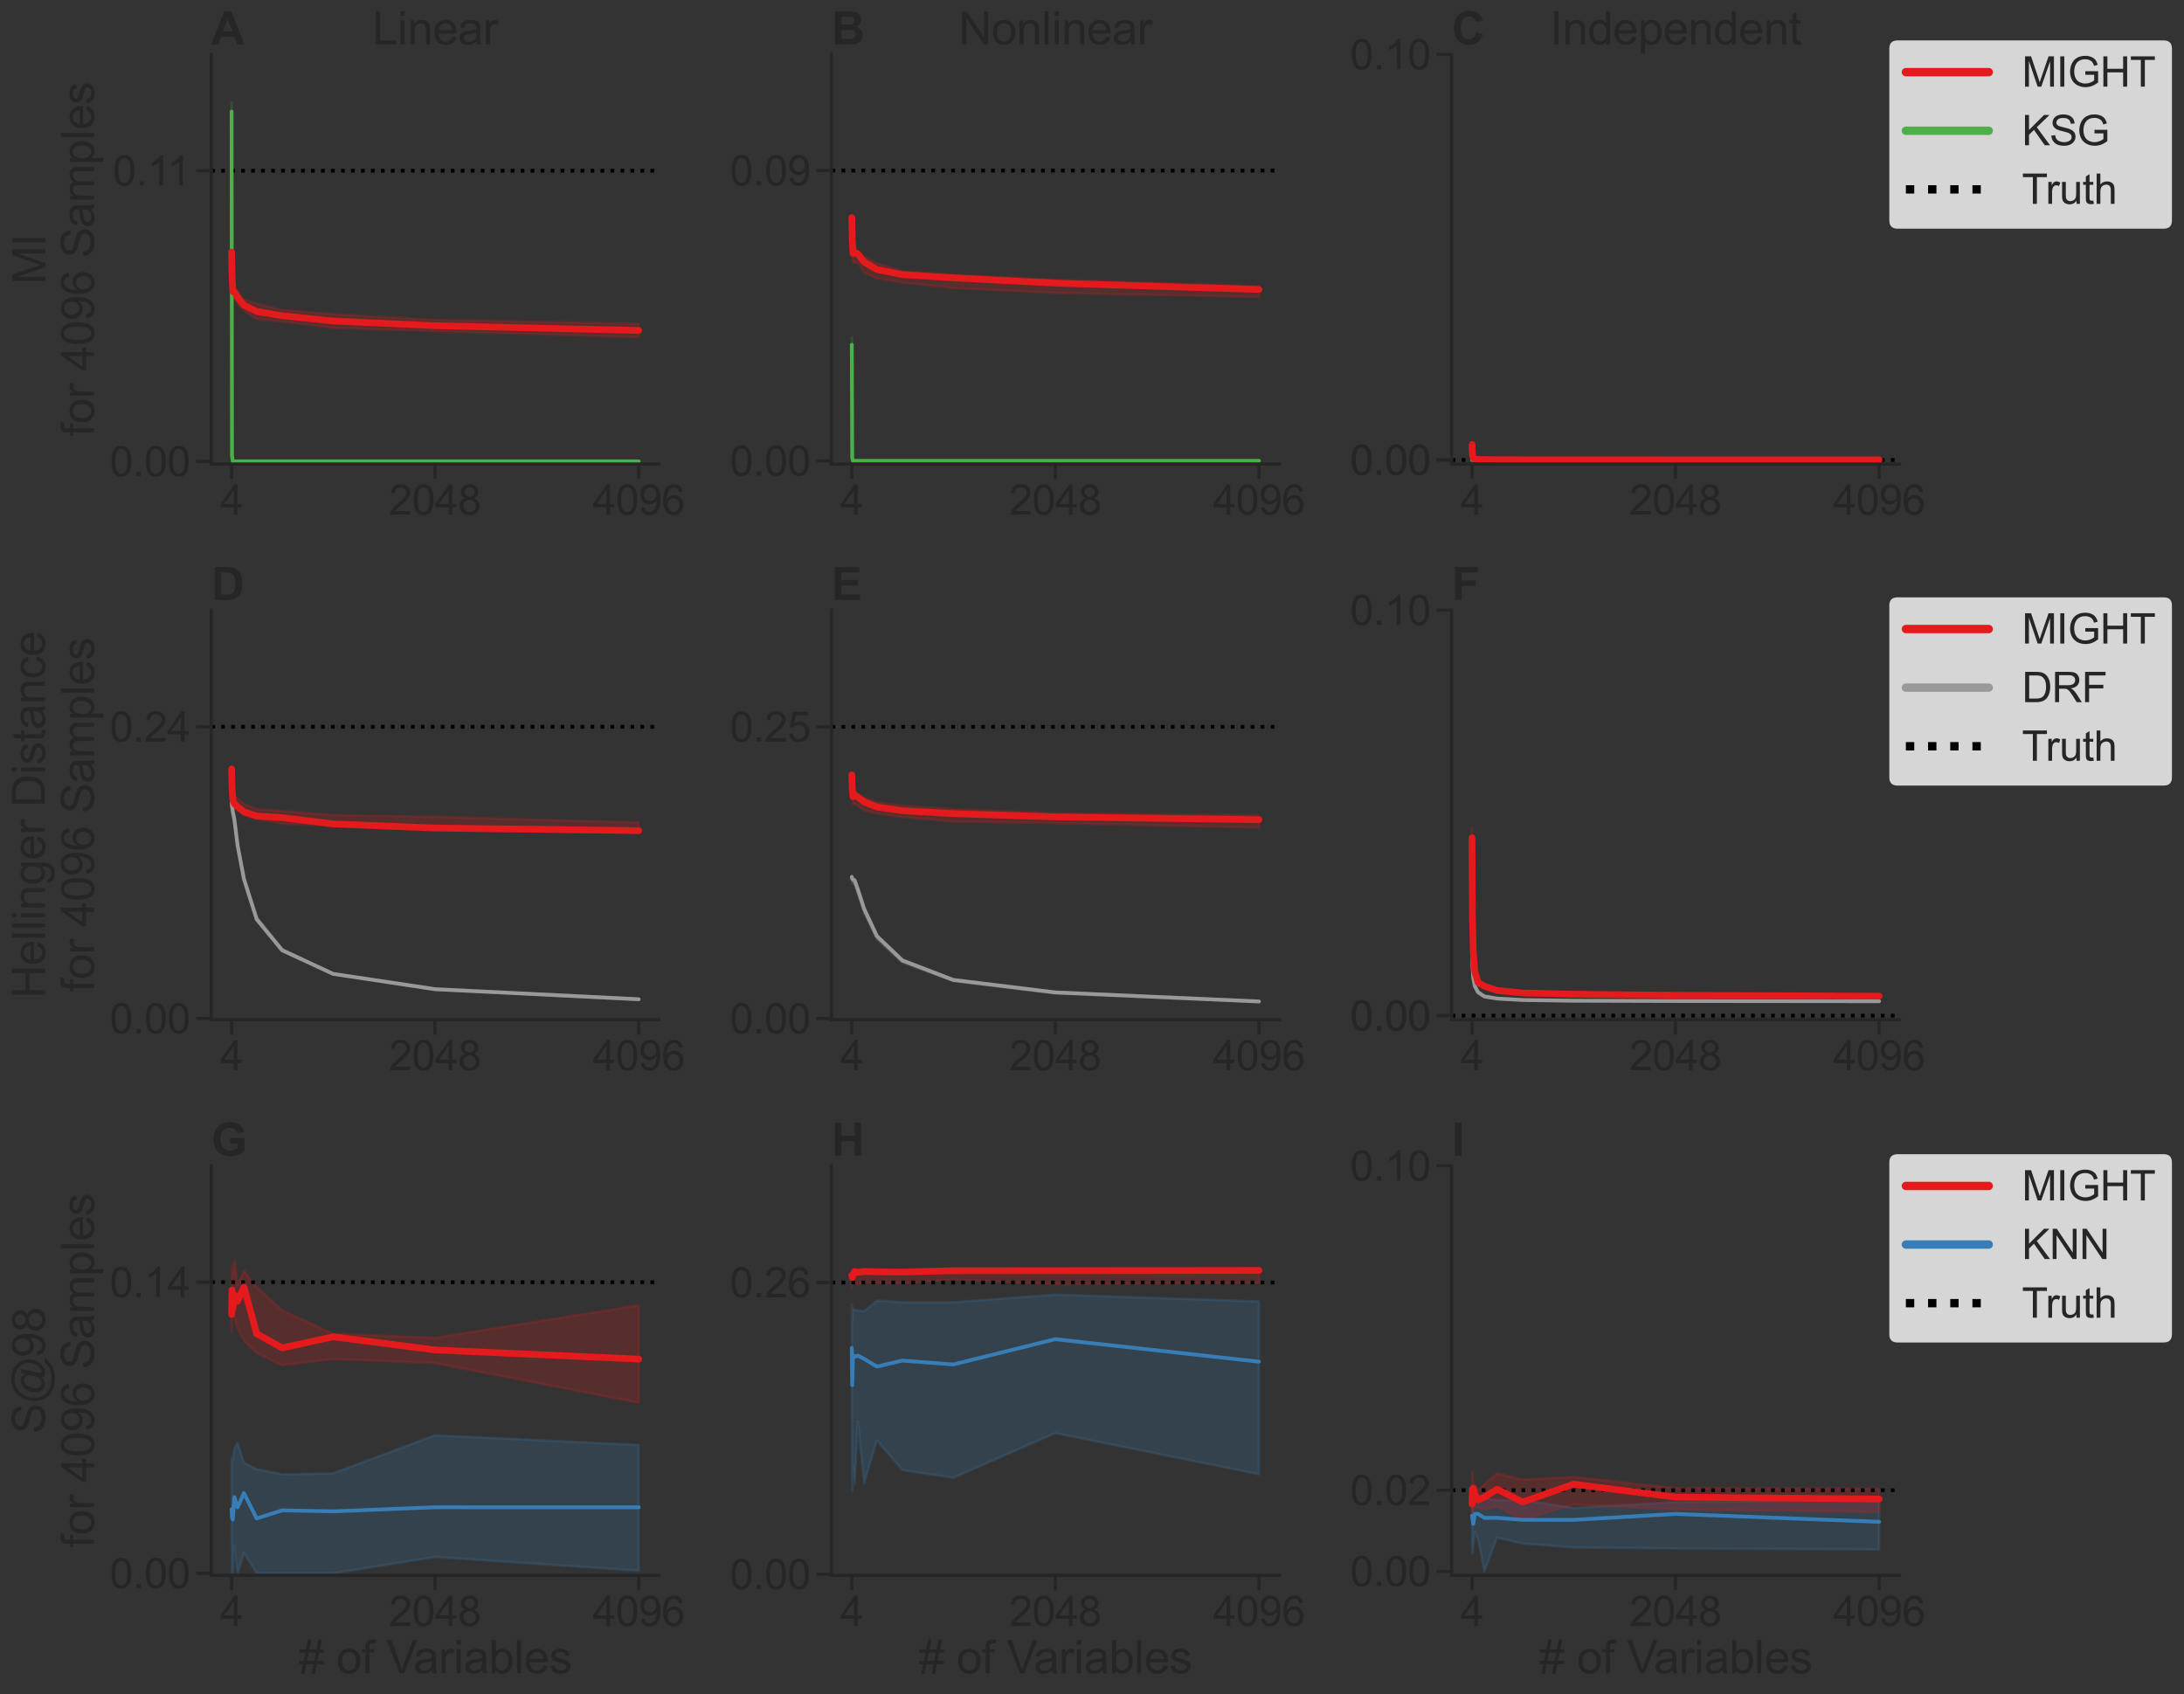<?xml version="1.0" encoding="utf-8" standalone="no"?>
<!DOCTYPE svg PUBLIC "-//W3C//DTD SVG 1.1//EN"
  "http://www.w3.org/Graphics/SVG/1.1/DTD/svg11.dtd">
<svg xmlns:xlink="http://www.w3.org/1999/xlink" width="1304.594pt" height="1012.013pt" viewBox="0 0 1304.594 1012.013" xmlns="http://www.w3.org/2000/svg" version="1.1">
 <rect x="0" y="0" width="1304.594" height="1012.013" fill="#333333" stroke="none"/>
 <defs>
  <style type="text/css">*{stroke-linejoin: round; stroke-linecap: butt}</style>
 </defs>
 <g id="figure_1">
  <g id="patch_1">
   <path d="M 0 1012.013 
L 1304.594 1012.013 
L 1304.594 -0 
L 0 -0 
L 0 1012.013 
z
" style="fill: none"/>
  </g>
  <g id="axes_1">
   <g id="patch_2">
    <path d="M 126.186 277.173 
L 393.698 277.173 
L 393.698 32.526 
L 126.186 32.526 
L 126.186 277.173 
z
" style="fill: none"/>
   </g>
   <g id="matplotlib.axis_1">
    <g id="xtick_1">
     <g id="line2d_1">
      <defs>
       <path id="ma157e79215" d="M 0 0 
L 0 9 
" style="stroke: #262626; stroke-width: 1.875"/>
      </defs>
      <g>
       <use xlink:href="#ma157e79215" x="138.345" y="277.173" style="fill: #262626; stroke: #262626; stroke-width: 1.875"/>
      </g>
     </g>
     <g id="text_1">
      <!-- 4 -->
      <g style="fill: #262626" transform="translate(131.464 307.388) scale(0.247 -0.247)">
       <defs>
        <path id="ArialMT-34" d="M 2069 0 
L 2069 1097 
L 81 1097 
L 81 1613 
L 2172 4581 
L 2631 4581 
L 2631 1613 
L 3250 1613 
L 3250 1097 
L 2631 1097 
L 2631 0 
L 2069 0 
z
M 2069 1613 
L 2069 3678 
L 634 1613 
L 2069 1613 
z
" transform="scale(0.016)"/>
       </defs>
       <use xlink:href="#ArialMT-34"/>
      </g>
     </g>
    </g>
    <g id="xtick_2">
     <g id="line2d_2">
      <g>
       <use xlink:href="#ma157e79215" x="259.823" y="277.173" style="fill: #262626; stroke: #262626; stroke-width: 1.875"/>
      </g>
     </g>
     <g id="text_2">
      <!-- 2048 -->
      <g style="fill: #262626" transform="translate(232.296 307.388) scale(0.247 -0.247)">
       <defs>
        <path id="ArialMT-32" d="M 3222 541 
L 3222 0 
L 194 0 
Q 188 203 259 391 
Q 375 700 629 1000 
Q 884 1300 1366 1694 
Q 2113 2306 2375 2664 
Q 2638 3022 2638 3341 
Q 2638 3675 2398 3904 
Q 2159 4134 1775 4134 
Q 1369 4134 1125 3890 
Q 881 3647 878 3216 
L 300 3275 
Q 359 3922 746 4261 
Q 1134 4600 1788 4600 
Q 2447 4600 2831 4234 
Q 3216 3869 3216 3328 
Q 3216 3053 3103 2787 
Q 2991 2522 2730 2228 
Q 2469 1934 1863 1422 
Q 1356 997 1212 845 
Q 1069 694 975 541 
L 3222 541 
z
" transform="scale(0.016)"/>
        <path id="ArialMT-30" d="M 266 2259 
Q 266 3072 433 3567 
Q 600 4063 929 4331 
Q 1259 4600 1759 4600 
Q 2128 4600 2406 4451 
Q 2684 4303 2865 4023 
Q 3047 3744 3150 3342 
Q 3253 2941 3253 2259 
Q 3253 1453 3087 958 
Q 2922 463 2592 192 
Q 2263 -78 1759 -78 
Q 1097 -78 719 397 
Q 266 969 266 2259 
z
M 844 2259 
Q 844 1131 1108 757 
Q 1372 384 1759 384 
Q 2147 384 2411 759 
Q 2675 1134 2675 2259 
Q 2675 3391 2411 3762 
Q 2147 4134 1753 4134 
Q 1366 4134 1134 3806 
Q 844 3388 844 2259 
z
" transform="scale(0.016)"/>
        <path id="ArialMT-38" d="M 1131 2484 
Q 781 2613 612 2850 
Q 444 3088 444 3419 
Q 444 3919 803 4259 
Q 1163 4600 1759 4600 
Q 2359 4600 2725 4251 
Q 3091 3903 3091 3403 
Q 3091 3084 2923 2848 
Q 2756 2613 2416 2484 
Q 2838 2347 3058 2040 
Q 3278 1734 3278 1309 
Q 3278 722 2862 322 
Q 2447 -78 1769 -78 
Q 1091 -78 675 323 
Q 259 725 259 1325 
Q 259 1772 486 2073 
Q 713 2375 1131 2484 
z
M 1019 3438 
Q 1019 3113 1228 2906 
Q 1438 2700 1772 2700 
Q 2097 2700 2305 2904 
Q 2513 3109 2513 3406 
Q 2513 3716 2298 3927 
Q 2084 4138 1766 4138 
Q 1444 4138 1231 3931 
Q 1019 3725 1019 3438 
z
M 838 1322 
Q 838 1081 952 856 
Q 1066 631 1291 507 
Q 1516 384 1775 384 
Q 2178 384 2440 643 
Q 2703 903 2703 1303 
Q 2703 1709 2433 1975 
Q 2163 2241 1756 2241 
Q 1359 2241 1098 1978 
Q 838 1716 838 1322 
z
" transform="scale(0.016)"/>
       </defs>
       <use xlink:href="#ArialMT-32"/>
       <use xlink:href="#ArialMT-30" x="55.615"/>
       <use xlink:href="#ArialMT-34" x="111.23"/>
       <use xlink:href="#ArialMT-38" x="166.846"/>
      </g>
     </g>
    </g>
    <g id="xtick_3">
     <g id="line2d_3">
      <g>
       <use xlink:href="#ma157e79215" x="381.539" y="277.173" style="fill: #262626; stroke: #262626; stroke-width: 1.875"/>
      </g>
     </g>
     <g id="text_3">
      <!-- 4096 -->
      <g style="fill: #262626" transform="translate(354.012 307.388) scale(0.247 -0.247)">
       <defs>
        <path id="ArialMT-39" d="M 350 1059 
L 891 1109 
Q 959 728 1153 556 
Q 1347 384 1650 384 
Q 1909 384 2104 503 
Q 2300 622 2425 820 
Q 2550 1019 2634 1356 
Q 2719 1694 2719 2044 
Q 2719 2081 2716 2156 
Q 2547 1888 2255 1720 
Q 1963 1553 1622 1553 
Q 1053 1553 659 1965 
Q 266 2378 266 3053 
Q 266 3750 677 4175 
Q 1088 4600 1706 4600 
Q 2153 4600 2523 4359 
Q 2894 4119 3086 3673 
Q 3278 3228 3278 2384 
Q 3278 1506 3087 986 
Q 2897 466 2520 194 
Q 2144 -78 1638 -78 
Q 1100 -78 759 220 
Q 419 519 350 1059 
z
M 2653 3081 
Q 2653 3566 2395 3850 
Q 2138 4134 1775 4134 
Q 1400 4134 1122 3828 
Q 844 3522 844 3034 
Q 844 2597 1108 2323 
Q 1372 2050 1759 2050 
Q 2150 2050 2401 2323 
Q 2653 2597 2653 3081 
z
" transform="scale(0.016)"/>
        <path id="ArialMT-36" d="M 3184 3459 
L 2625 3416 
Q 2550 3747 2413 3897 
Q 2184 4138 1850 4138 
Q 1581 4138 1378 3988 
Q 1113 3794 959 3422 
Q 806 3050 800 2363 
Q 1003 2672 1297 2822 
Q 1591 2972 1913 2972 
Q 2475 2972 2870 2558 
Q 3266 2144 3266 1488 
Q 3266 1056 3080 686 
Q 2894 316 2569 119 
Q 2244 -78 1831 -78 
Q 1128 -78 684 439 
Q 241 956 241 2144 
Q 241 3472 731 4075 
Q 1159 4600 1884 4600 
Q 2425 4600 2770 4297 
Q 3116 3994 3184 3459 
z
M 888 1484 
Q 888 1194 1011 928 
Q 1134 663 1356 523 
Q 1578 384 1822 384 
Q 2178 384 2434 671 
Q 2691 959 2691 1453 
Q 2691 1928 2437 2201 
Q 2184 2475 1800 2475 
Q 1419 2475 1153 2201 
Q 888 1928 888 1484 
z
" transform="scale(0.016)"/>
       </defs>
       <use xlink:href="#ArialMT-34"/>
       <use xlink:href="#ArialMT-30" x="55.615"/>
       <use xlink:href="#ArialMT-39" x="111.23"/>
       <use xlink:href="#ArialMT-36" x="166.846"/>
      </g>
     </g>
    </g>
   </g>
   <g id="matplotlib.axis_2">
    <g id="ytick_1">
     <g id="line2d_4">
      <defs>
       <path id="m63e41e271f" d="M 0 0 
L -9 0 
" style="stroke: #262626; stroke-width: 1.875"/>
      </defs>
      <g>
       <use xlink:href="#m63e41e271f" x="126.186" y="275.594" style="fill: #262626; stroke: #262626; stroke-width: 1.875"/>
      </g>
     </g>
     <g id="text_4">
      <!-- 0.00 -->
      <g style="fill: #262626" transform="translate(65.52 284.452) scale(0.247 -0.247)">
       <defs>
        <path id="ArialMT-2e" d="M 581 0 
L 581 641 
L 1222 641 
L 1222 0 
L 581 0 
z
" transform="scale(0.016)"/>
       </defs>
       <use xlink:href="#ArialMT-30"/>
       <use xlink:href="#ArialMT-2e" x="55.615"/>
       <use xlink:href="#ArialMT-30" x="83.398"/>
       <use xlink:href="#ArialMT-30" x="139.014"/>
      </g>
     </g>
    </g>
    <g id="ytick_2">
     <g id="line2d_5">
      <g>
       <use xlink:href="#m63e41e271f" x="126.186" y="101.974" style="fill: #262626; stroke: #262626; stroke-width: 1.875"/>
      </g>
     </g>
     <g id="text_5">
      <!-- 0.11 -->
      <g style="fill: #262626" transform="translate(67.345 110.832) scale(0.247 -0.247)">
       <defs>
        <path id="ArialMT-31" d="M 2384 0 
L 1822 0 
L 1822 3584 
Q 1619 3391 1289 3197 
Q 959 3003 697 2906 
L 697 3450 
Q 1169 3672 1522 3987 
Q 1875 4303 2022 4600 
L 2384 4600 
L 2384 0 
z
" transform="scale(0.016)"/>
       </defs>
       <use xlink:href="#ArialMT-30"/>
       <use xlink:href="#ArialMT-2e" x="55.615"/>
       <use xlink:href="#ArialMT-31" x="83.398"/>
       <use xlink:href="#ArialMT-31" x="131.639"/>
      </g>
     </g>
    </g>
    <g id="text_6">
     <!-- MI -->
     <g style="fill: #262626" transform="translate(27.201 169.845) rotate(-90) scale(0.27 -0.27)">
      <defs>
       <path id="ArialMT-4d" d="M 475 0 
L 475 4581 
L 1388 4581 
L 2472 1338 
Q 2622 884 2691 659 
Q 2769 909 2934 1394 
L 4031 4581 
L 4847 4581 
L 4847 0 
L 4263 0 
L 4263 3834 
L 2931 0 
L 2384 0 
L 1059 3900 
L 1059 0 
L 475 0 
z
" transform="scale(0.016)"/>
       <path id="ArialMT-49" d="M 597 0 
L 597 4581 
L 1203 4581 
L 1203 0 
L 597 0 
z
" transform="scale(0.016)"/>
      </defs>
      <use xlink:href="#ArialMT-4d"/>
      <use xlink:href="#ArialMT-49" x="83.301"/>
     </g>
     <!-- for 4096 Samples -->
     <g style="fill: #262626" transform="translate(56.154 260.654) rotate(-90) scale(0.27 -0.27)">
      <defs>
       <path id="ArialMT-66" d="M 556 0 
L 556 2881 
L 59 2881 
L 59 3319 
L 556 3319 
L 556 3672 
Q 556 4006 616 4169 
Q 697 4388 901 4523 
Q 1106 4659 1475 4659 
Q 1713 4659 2000 4603 
L 1916 4113 
Q 1741 4144 1584 4144 
Q 1328 4144 1222 4034 
Q 1116 3925 1116 3625 
L 1116 3319 
L 1763 3319 
L 1763 2881 
L 1116 2881 
L 1116 0 
L 556 0 
z
" transform="scale(0.016)"/>
       <path id="ArialMT-6f" d="M 213 1659 
Q 213 2581 725 3025 
Q 1153 3394 1769 3394 
Q 2453 3394 2887 2945 
Q 3322 2497 3322 1706 
Q 3322 1066 3130 698 
Q 2938 331 2570 128 
Q 2203 -75 1769 -75 
Q 1072 -75 642 372 
Q 213 819 213 1659 
z
M 791 1659 
Q 791 1022 1069 705 
Q 1347 388 1769 388 
Q 2188 388 2466 706 
Q 2744 1025 2744 1678 
Q 2744 2294 2464 2611 
Q 2184 2928 1769 2928 
Q 1347 2928 1069 2612 
Q 791 2297 791 1659 
z
" transform="scale(0.016)"/>
       <path id="ArialMT-72" d="M 416 0 
L 416 3319 
L 922 3319 
L 922 2816 
Q 1116 3169 1280 3281 
Q 1444 3394 1641 3394 
Q 1925 3394 2219 3213 
L 2025 2691 
Q 1819 2813 1613 2813 
Q 1428 2813 1281 2702 
Q 1134 2591 1072 2394 
Q 978 2094 978 1738 
L 978 0 
L 416 0 
z
" transform="scale(0.016)"/>
       <path id="ArialMT-20" transform="scale(0.016)"/>
       <path id="ArialMT-53" d="M 288 1472 
L 859 1522 
Q 900 1178 1048 958 
Q 1197 738 1509 602 
Q 1822 466 2213 466 
Q 2559 466 2825 569 
Q 3091 672 3220 851 
Q 3350 1031 3350 1244 
Q 3350 1459 3225 1620 
Q 3100 1781 2813 1891 
Q 2628 1963 1997 2114 
Q 1366 2266 1113 2400 
Q 784 2572 623 2826 
Q 463 3081 463 3397 
Q 463 3744 659 4045 
Q 856 4347 1234 4503 
Q 1613 4659 2075 4659 
Q 2584 4659 2973 4495 
Q 3363 4331 3572 4012 
Q 3781 3694 3797 3291 
L 3216 3247 
Q 3169 3681 2898 3903 
Q 2628 4125 2100 4125 
Q 1550 4125 1298 3923 
Q 1047 3722 1047 3438 
Q 1047 3191 1225 3031 
Q 1400 2872 2139 2705 
Q 2878 2538 3153 2413 
Q 3553 2228 3743 1945 
Q 3934 1663 3934 1294 
Q 3934 928 3725 604 
Q 3516 281 3123 101 
Q 2731 -78 2241 -78 
Q 1619 -78 1198 103 
Q 778 284 539 648 
Q 300 1013 288 1472 
z
" transform="scale(0.016)"/>
       <path id="ArialMT-61" d="M 2588 409 
Q 2275 144 1986 34 
Q 1697 -75 1366 -75 
Q 819 -75 525 192 
Q 231 459 231 875 
Q 231 1119 342 1320 
Q 453 1522 633 1644 
Q 813 1766 1038 1828 
Q 1203 1872 1538 1913 
Q 2219 1994 2541 2106 
Q 2544 2222 2544 2253 
Q 2544 2597 2384 2738 
Q 2169 2928 1744 2928 
Q 1347 2928 1158 2789 
Q 969 2650 878 2297 
L 328 2372 
Q 403 2725 575 2942 
Q 747 3159 1072 3276 
Q 1397 3394 1825 3394 
Q 2250 3394 2515 3294 
Q 2781 3194 2906 3042 
Q 3031 2891 3081 2659 
Q 3109 2516 3109 2141 
L 3109 1391 
Q 3109 606 3145 398 
Q 3181 191 3288 0 
L 2700 0 
Q 2613 175 2588 409 
z
M 2541 1666 
Q 2234 1541 1622 1453 
Q 1275 1403 1131 1340 
Q 988 1278 909 1158 
Q 831 1038 831 891 
Q 831 666 1001 516 
Q 1172 366 1500 366 
Q 1825 366 2078 508 
Q 2331 650 2450 897 
Q 2541 1088 2541 1459 
L 2541 1666 
z
" transform="scale(0.016)"/>
       <path id="ArialMT-6d" d="M 422 0 
L 422 3319 
L 925 3319 
L 925 2853 
Q 1081 3097 1340 3245 
Q 1600 3394 1931 3394 
Q 2300 3394 2536 3241 
Q 2772 3088 2869 2813 
Q 3263 3394 3894 3394 
Q 4388 3394 4653 3120 
Q 4919 2847 4919 2278 
L 4919 0 
L 4359 0 
L 4359 2091 
Q 4359 2428 4304 2576 
Q 4250 2725 4106 2815 
Q 3963 2906 3769 2906 
Q 3419 2906 3187 2673 
Q 2956 2441 2956 1928 
L 2956 0 
L 2394 0 
L 2394 2156 
Q 2394 2531 2256 2718 
Q 2119 2906 1806 2906 
Q 1569 2906 1367 2781 
Q 1166 2656 1075 2415 
Q 984 2175 984 1722 
L 984 0 
L 422 0 
z
" transform="scale(0.016)"/>
       <path id="ArialMT-70" d="M 422 -1272 
L 422 3319 
L 934 3319 
L 934 2888 
Q 1116 3141 1344 3267 
Q 1572 3394 1897 3394 
Q 2322 3394 2647 3175 
Q 2972 2956 3137 2557 
Q 3303 2159 3303 1684 
Q 3303 1175 3120 767 
Q 2938 359 2589 142 
Q 2241 -75 1856 -75 
Q 1575 -75 1351 44 
Q 1128 163 984 344 
L 984 -1272 
L 422 -1272 
z
M 931 1641 
Q 931 1000 1190 694 
Q 1450 388 1819 388 
Q 2194 388 2461 705 
Q 2728 1022 2728 1688 
Q 2728 2322 2467 2637 
Q 2206 2953 1844 2953 
Q 1484 2953 1207 2617 
Q 931 2281 931 1641 
z
" transform="scale(0.016)"/>
       <path id="ArialMT-6c" d="M 409 0 
L 409 4581 
L 972 4581 
L 972 0 
L 409 0 
z
" transform="scale(0.016)"/>
       <path id="ArialMT-65" d="M 2694 1069 
L 3275 997 
Q 3138 488 2766 206 
Q 2394 -75 1816 -75 
Q 1088 -75 661 373 
Q 234 822 234 1631 
Q 234 2469 665 2931 
Q 1097 3394 1784 3394 
Q 2450 3394 2872 2941 
Q 3294 2488 3294 1666 
Q 3294 1616 3291 1516 
L 816 1516 
Q 847 969 1125 678 
Q 1403 388 1819 388 
Q 2128 388 2347 550 
Q 2566 713 2694 1069 
z
M 847 1978 
L 2700 1978 
Q 2663 2397 2488 2606 
Q 2219 2931 1791 2931 
Q 1403 2931 1139 2672 
Q 875 2413 847 1978 
z
" transform="scale(0.016)"/>
       <path id="ArialMT-73" d="M 197 991 
L 753 1078 
Q 800 744 1014 566 
Q 1228 388 1613 388 
Q 2000 388 2187 545 
Q 2375 703 2375 916 
Q 2375 1106 2209 1216 
Q 2094 1291 1634 1406 
Q 1016 1563 777 1677 
Q 538 1791 414 1992 
Q 291 2194 291 2438 
Q 291 2659 392 2848 
Q 494 3038 669 3163 
Q 800 3259 1026 3326 
Q 1253 3394 1513 3394 
Q 1903 3394 2198 3281 
Q 2494 3169 2634 2976 
Q 2775 2784 2828 2463 
L 2278 2388 
Q 2241 2644 2061 2787 
Q 1881 2931 1553 2931 
Q 1166 2931 1000 2803 
Q 834 2675 834 2503 
Q 834 2394 903 2306 
Q 972 2216 1119 2156 
Q 1203 2125 1616 2013 
Q 2213 1853 2448 1751 
Q 2684 1650 2818 1456 
Q 2953 1263 2953 975 
Q 2953 694 2789 445 
Q 2625 197 2315 61 
Q 2006 -75 1616 -75 
Q 969 -75 630 194 
Q 291 463 197 991 
z
" transform="scale(0.016)"/>
      </defs>
      <use xlink:href="#ArialMT-66"/>
      <use xlink:href="#ArialMT-6f" x="27.783"/>
      <use xlink:href="#ArialMT-72" x="83.398"/>
      <use xlink:href="#ArialMT-20" x="116.699"/>
      <use xlink:href="#ArialMT-34" x="144.482"/>
      <use xlink:href="#ArialMT-30" x="200.098"/>
      <use xlink:href="#ArialMT-39" x="255.713"/>
      <use xlink:href="#ArialMT-36" x="311.328"/>
      <use xlink:href="#ArialMT-20" x="366.943"/>
      <use xlink:href="#ArialMT-53" x="394.727"/>
      <use xlink:href="#ArialMT-61" x="461.426"/>
      <use xlink:href="#ArialMT-6d" x="517.041"/>
      <use xlink:href="#ArialMT-70" x="600.342"/>
      <use xlink:href="#ArialMT-6c" x="655.957"/>
      <use xlink:href="#ArialMT-65" x="678.174"/>
      <use xlink:href="#ArialMT-73" x="733.789"/>
     </g>
    </g>
   </g>
   <g id="PolyCollection_1">
    <defs>
     <path id="mb9238052d8" d="M 138.345 -950.66 
L 138.345 -940.672 
L 138.583 -738.741 
L 139.058 -736.419 
L 140.009 -736.419 
L 141.911 -736.419 
L 145.715 -736.419 
L 153.322 -736.419 
L 168.536 -736.419 
L 198.965 -736.419 
L 259.823 -736.419 
L 381.539 -736.419 
L 381.539 -736.419 
L 381.539 -736.419 
L 259.823 -736.419 
L 198.965 -736.419 
L 168.536 -736.419 
L 153.322 -736.419 
L 145.715 -736.419 
L 141.911 -736.419 
L 140.009 -736.419 
L 139.058 -736.419 
L 138.583 -741.207 
L 138.345 -950.66 
z
" style="stroke: #4daf4a; stroke-opacity: 0.2; stroke-width: 1.5"/>
    </defs>
    <g clip-path="url(#p64dfba91cb)">
     <use xlink:href="#mb9238052d8" x="0" y="1012.013" style="fill: #4daf4a; fill-opacity: 0.2; stroke: #4daf4a; stroke-opacity: 0.2; stroke-width: 1.5"/>
    </g>
   </g>
   <g id="PolyCollection_2">
    <defs>
     <path id="m0313fd3f14" d="M 138.345 -865.54 
L 138.345 -858.524 
L 138.583 -843.943 
L 139.058 -834.289 
L 140.009 -834.231 
L 141.911 -830.399 
L 145.715 -826.453 
L 153.322 -821.396 
L 168.536 -819.993 
L 198.965 -816.148 
L 259.823 -814.197 
L 381.539 -810.634 
L 381.539 -818.608 
L 381.539 -818.608 
L 259.823 -820.912 
L 198.965 -824.376 
L 168.536 -826.8 
L 153.322 -830.696 
L 145.715 -832.971 
L 141.911 -838.242 
L 140.009 -840.671 
L 139.058 -842.244 
L 138.583 -852.477 
L 138.345 -865.54 
z
" style="stroke: #e41a1c; stroke-opacity: 0.2; stroke-width: 1.5"/>
    </defs>
    <g clip-path="url(#p64dfba91cb)">
     <use xlink:href="#m0313fd3f14" x="0" y="1012.013" style="fill: #e41a1c; fill-opacity: 0.2; stroke: #e41a1c; stroke-opacity: 0.2; stroke-width: 1.5"/>
    </g>
   </g>
   <g id="line2d_6">
    <path d="M 126.186 101.974 
L 393.698 101.974 
" clip-path="url(#p64dfba91cb)" style="fill: none; stroke-dasharray: 2.25,3.712; stroke-dashoffset: 0; stroke: #000000; stroke-width: 2.25"/>
   </g>
   <g id="line2d_7">
    <path d="M 138.345 66.668 
L 138.583 272.208 
L 139.058 275.594 
L 140.009 275.594 
L 141.911 275.594 
L 145.715 275.594 
L 153.322 275.594 
L 168.536 275.594 
L 198.965 275.594 
L 259.823 275.594 
L 381.539 275.594 
" clip-path="url(#p64dfba91cb)" style="fill: none; stroke: #4daf4a; stroke-width: 2.25; stroke-linecap: round"/>
   </g>
   <g id="line2d_8">
    <path d="M 138.345 150.567 
L 138.583 164.062 
L 139.058 174.102 
L 140.009 174.415 
L 141.911 177.579 
L 145.715 182.283 
L 153.322 186.033 
L 168.536 188.593 
L 198.965 191.742 
L 259.823 194.526 
L 381.539 197.391 
" clip-path="url(#p64dfba91cb)" style="fill: none; stroke: #e41a1c; stroke-width: 4; stroke-linecap: round"/>
   </g>
   <g id="patch_3">
    <path d="M 126.186 277.173 
L 126.186 32.526 
" style="fill: none; stroke: #262626; stroke-width: 1.875; stroke-linejoin: miter; stroke-linecap: square"/>
   </g>
   <g id="patch_4">
    <path d="M 126.186 277.173 
L 393.698 277.173 
" style="fill: none; stroke: #262626; stroke-width: 1.875; stroke-linejoin: miter; stroke-linecap: square"/>
   </g>
   <g id="text_7">
    <!-- Linear -->
    <g style="fill: #262626" transform="translate(222.418 26.526) scale(0.27 -0.27)">
     <defs>
      <path id="ArialMT-4c" d="M 469 0 
L 469 4581 
L 1075 4581 
L 1075 541 
L 3331 541 
L 3331 0 
L 469 0 
z
" transform="scale(0.016)"/>
      <path id="ArialMT-69" d="M 425 3934 
L 425 4581 
L 988 4581 
L 988 3934 
L 425 3934 
z
M 425 0 
L 425 3319 
L 988 3319 
L 988 0 
L 425 0 
z
" transform="scale(0.016)"/>
      <path id="ArialMT-6e" d="M 422 0 
L 422 3319 
L 928 3319 
L 928 2847 
Q 1294 3394 1984 3394 
Q 2284 3394 2536 3286 
Q 2788 3178 2913 3003 
Q 3038 2828 3088 2588 
Q 3119 2431 3119 2041 
L 3119 0 
L 2556 0 
L 2556 2019 
Q 2556 2363 2490 2533 
Q 2425 2703 2258 2804 
Q 2091 2906 1866 2906 
Q 1506 2906 1245 2678 
Q 984 2450 984 1813 
L 984 0 
L 422 0 
z
" transform="scale(0.016)"/>
     </defs>
     <use xlink:href="#ArialMT-4c"/>
     <use xlink:href="#ArialMT-69" x="55.615"/>
     <use xlink:href="#ArialMT-6e" x="77.832"/>
     <use xlink:href="#ArialMT-65" x="133.447"/>
     <use xlink:href="#ArialMT-61" x="189.062"/>
     <use xlink:href="#ArialMT-72" x="244.678"/>
    </g>
   </g>
   <g id="text_8">
    <!-- A -->
    <g style="fill: #262626" transform="translate(126.186 26.526) scale(0.27 -0.27)">
     <defs>
      <path id="Arial-BoldMT-41" d="M 4597 0 
L 3591 0 
L 3191 1041 
L 1359 1041 
L 981 0 
L 0 0 
L 1784 4581 
L 2763 4581 
L 4597 0 
z
M 2894 1813 
L 2263 3513 
L 1644 1813 
L 2894 1813 
z
" transform="scale(0.016)"/>
     </defs>
     <use xlink:href="#Arial-BoldMT-41"/>
    </g>
   </g>
   <g id="legend_1">
    <g id="patch_5">
     <path d="M 1133.511 136.595 
L 1292.444 136.595 
Q 1297.394 136.595 1297.394 131.645 
L 1297.394 29.091 
Q 1297.394 24.141 1292.444 24.141 
L 1133.511 24.141 
Q 1128.561 24.141 1128.561 29.091 
L 1128.561 131.645 
Q 1128.561 136.595 1133.511 136.595 
z
" style="fill: #ffffff; opacity: 0.8"/>
    </g>
    <g id="line2d_9">
     <path d="M 1138.461 43.094 
L 1163.211 43.094 
L 1187.961 43.094 
" style="fill: none; stroke: #e41a1c; stroke-width: 5; stroke-linecap: round"/>
    </g>
    <g id="text_9">
     <!-- MIGHT -->
     <g style="fill: #262626" transform="translate(1207.761 51.757) scale(0.247 -0.247)">
      <defs>
       <path id="ArialMT-47" d="M 2638 1797 
L 2638 2334 
L 4578 2338 
L 4578 638 
Q 4131 281 3656 101 
Q 3181 -78 2681 -78 
Q 2006 -78 1454 211 
Q 903 500 622 1047 
Q 341 1594 341 2269 
Q 341 2938 620 3517 
Q 900 4097 1425 4378 
Q 1950 4659 2634 4659 
Q 3131 4659 3532 4498 
Q 3934 4338 4162 4050 
Q 4391 3763 4509 3300 
L 3963 3150 
Q 3859 3500 3706 3700 
Q 3553 3900 3268 4020 
Q 2984 4141 2638 4141 
Q 2222 4141 1919 4014 
Q 1616 3888 1430 3681 
Q 1244 3475 1141 3228 
Q 966 2803 966 2306 
Q 966 1694 1177 1281 
Q 1388 869 1791 669 
Q 2194 469 2647 469 
Q 3041 469 3416 620 
Q 3791 772 3984 944 
L 3984 1797 
L 2638 1797 
z
" transform="scale(0.016)"/>
       <path id="ArialMT-48" d="M 513 0 
L 513 4581 
L 1119 4581 
L 1119 2700 
L 3500 2700 
L 3500 4581 
L 4106 4581 
L 4106 0 
L 3500 0 
L 3500 2159 
L 1119 2159 
L 1119 0 
L 513 0 
z
" transform="scale(0.016)"/>
       <path id="ArialMT-54" d="M 1659 0 
L 1659 4041 
L 150 4041 
L 150 4581 
L 3781 4581 
L 3781 4041 
L 2266 4041 
L 2266 0 
L 1659 0 
z
" transform="scale(0.016)"/>
      </defs>
      <use xlink:href="#ArialMT-4d"/>
      <use xlink:href="#ArialMT-49" x="83.301"/>
      <use xlink:href="#ArialMT-47" x="111.084"/>
      <use xlink:href="#ArialMT-48" x="188.867"/>
      <use xlink:href="#ArialMT-54" x="261.084"/>
     </g>
    </g>
    <g id="line2d_10">
     <path d="M 1138.461 78.104 
L 1163.211 78.104 
L 1187.961 78.104 
" style="fill: none; stroke: #4daf4a; stroke-width: 5; stroke-linecap: round"/>
    </g>
    <g id="text_10">
     <!-- KSG -->
     <g style="fill: #262626" transform="translate(1207.761 86.766) scale(0.247 -0.247)">
      <defs>
       <path id="ArialMT-4b" d="M 469 0 
L 469 4581 
L 1075 4581 
L 1075 2309 
L 3350 4581 
L 4172 4581 
L 2250 2725 
L 4256 0 
L 3456 0 
L 1825 2319 
L 1075 1588 
L 1075 0 
L 469 0 
z
" transform="scale(0.016)"/>
      </defs>
      <use xlink:href="#ArialMT-4b"/>
      <use xlink:href="#ArialMT-53" x="66.699"/>
      <use xlink:href="#ArialMT-47" x="133.398"/>
     </g>
    </g>
    <g id="line2d_11">
     <path d="M 1138.461 113.113 
L 1163.211 113.113 
L 1187.961 113.113 
" style="fill: none; stroke-dasharray: 5,8.25; stroke-dashoffset: 0; stroke: #000000; stroke-width: 5"/>
    </g>
    <g id="text_11">
     <!-- Truth -->
     <g style="fill: #262626" transform="translate(1207.761 121.776) scale(0.247 -0.247)">
      <defs>
       <path id="ArialMT-75" d="M 2597 0 
L 2597 488 
Q 2209 -75 1544 -75 
Q 1250 -75 995 37 
Q 741 150 617 320 
Q 494 491 444 738 
Q 409 903 409 1263 
L 409 3319 
L 972 3319 
L 972 1478 
Q 972 1038 1006 884 
Q 1059 663 1231 536 
Q 1403 409 1656 409 
Q 1909 409 2131 539 
Q 2353 669 2445 892 
Q 2538 1116 2538 1541 
L 2538 3319 
L 3100 3319 
L 3100 0 
L 2597 0 
z
" transform="scale(0.016)"/>
       <path id="ArialMT-74" d="M 1650 503 
L 1731 6 
Q 1494 -44 1306 -44 
Q 1000 -44 831 53 
Q 663 150 594 308 
Q 525 466 525 972 
L 525 2881 
L 113 2881 
L 113 3319 
L 525 3319 
L 525 4141 
L 1084 4478 
L 1084 3319 
L 1650 3319 
L 1650 2881 
L 1084 2881 
L 1084 941 
Q 1084 700 1114 631 
Q 1144 563 1211 522 
Q 1278 481 1403 481 
Q 1497 481 1650 503 
z
" transform="scale(0.016)"/>
       <path id="ArialMT-68" d="M 422 0 
L 422 4581 
L 984 4581 
L 984 2938 
Q 1378 3394 1978 3394 
Q 2347 3394 2619 3248 
Q 2891 3103 3008 2847 
Q 3125 2591 3125 2103 
L 3125 0 
L 2563 0 
L 2563 2103 
Q 2563 2525 2380 2717 
Q 2197 2909 1863 2909 
Q 1613 2909 1392 2779 
Q 1172 2650 1078 2428 
Q 984 2206 984 1816 
L 984 0 
L 422 0 
z
" transform="scale(0.016)"/>
      </defs>
      <use xlink:href="#ArialMT-54"/>
      <use xlink:href="#ArialMT-72" x="57.334"/>
      <use xlink:href="#ArialMT-75" x="90.635"/>
      <use xlink:href="#ArialMT-74" x="146.25"/>
      <use xlink:href="#ArialMT-68" x="174.033"/>
     </g>
    </g>
   </g>
  </g>
  <g id="axes_2">
   <g id="patch_6">
    <path d="M 496.666 277.173 
L 764.179 277.173 
L 764.179 32.526 
L 496.666 32.526 
L 496.666 277.173 
z
" style="fill: none"/>
   </g>
   <g id="matplotlib.axis_3">
    <g id="xtick_4">
     <g id="line2d_12">
      <g>
       <use xlink:href="#ma157e79215" x="508.826" y="277.173" style="fill: #262626; stroke: #262626; stroke-width: 1.875"/>
      </g>
     </g>
     <g id="text_12">
      <!-- 4 -->
      <g style="fill: #262626" transform="translate(501.944 307.388) scale(0.247 -0.247)">
       <use xlink:href="#ArialMT-34"/>
      </g>
     </g>
    </g>
    <g id="xtick_5">
     <g id="line2d_13">
      <g>
       <use xlink:href="#ma157e79215" x="630.304" y="277.173" style="fill: #262626; stroke: #262626; stroke-width: 1.875"/>
      </g>
     </g>
     <g id="text_13">
      <!-- 2048 -->
      <g style="fill: #262626" transform="translate(602.777 307.388) scale(0.247 -0.247)">
       <use xlink:href="#ArialMT-32"/>
       <use xlink:href="#ArialMT-30" x="55.615"/>
       <use xlink:href="#ArialMT-34" x="111.23"/>
       <use xlink:href="#ArialMT-38" x="166.846"/>
      </g>
     </g>
    </g>
    <g id="xtick_6">
     <g id="line2d_14">
      <g>
       <use xlink:href="#ma157e79215" x="752.019" y="277.173" style="fill: #262626; stroke: #262626; stroke-width: 1.875"/>
      </g>
     </g>
     <g id="text_14">
      <!-- 4096 -->
      <g style="fill: #262626" transform="translate(724.493 307.388) scale(0.247 -0.247)">
       <use xlink:href="#ArialMT-34"/>
       <use xlink:href="#ArialMT-30" x="55.615"/>
       <use xlink:href="#ArialMT-39" x="111.23"/>
       <use xlink:href="#ArialMT-36" x="166.846"/>
      </g>
     </g>
    </g>
   </g>
   <g id="matplotlib.axis_4">
    <g id="ytick_3">
     <g id="line2d_15">
      <g>
       <use xlink:href="#m63e41e271f" x="496.666" y="275.246" style="fill: #262626; stroke: #262626; stroke-width: 1.875"/>
      </g>
     </g>
     <g id="text_15">
      <!-- 0.00 -->
      <g style="fill: #262626" transform="translate(436 284.104) scale(0.247 -0.247)">
       <use xlink:href="#ArialMT-30"/>
       <use xlink:href="#ArialMT-2e" x="55.615"/>
       <use xlink:href="#ArialMT-30" x="83.398"/>
       <use xlink:href="#ArialMT-30" x="139.014"/>
      </g>
     </g>
    </g>
    <g id="ytick_4">
     <g id="line2d_16">
      <g>
       <use xlink:href="#m63e41e271f" x="496.666" y="101.875" style="fill: #262626; stroke: #262626; stroke-width: 1.875"/>
      </g>
     </g>
     <g id="text_16">
      <!-- 0.09 -->
      <g style="fill: #262626" transform="translate(436 110.733) scale(0.247 -0.247)">
       <use xlink:href="#ArialMT-30"/>
       <use xlink:href="#ArialMT-2e" x="55.615"/>
       <use xlink:href="#ArialMT-30" x="83.398"/>
       <use xlink:href="#ArialMT-39" x="139.014"/>
      </g>
     </g>
    </g>
   </g>
   <g id="PolyCollection_3">
    <defs>
     <path id="m3685313085" d="M 508.826 -810.422 
L 508.826 -802.908 
L 509.064 -737.954 
L 509.539 -736.767 
L 510.49 -736.767 
L 512.392 -736.767 
L 516.195 -736.767 
L 523.803 -736.767 
L 539.017 -736.767 
L 569.446 -736.767 
L 630.304 -736.767 
L 752.019 -736.767 
L 752.019 -736.767 
L 752.019 -736.767 
L 630.304 -736.767 
L 569.446 -736.767 
L 539.017 -736.767 
L 523.803 -736.767 
L 516.195 -736.767 
L 512.392 -736.767 
L 510.49 -736.767 
L 509.539 -736.767 
L 509.064 -740.423 
L 508.826 -810.422 
z
" style="stroke: #4daf4a; stroke-opacity: 0.2; stroke-width: 1.5"/>
    </defs>
    <g clip-path="url(#pa1ee06f14b)">
     <use xlink:href="#m3685313085" x="0" y="1012.013" style="fill: #4daf4a; fill-opacity: 0.2; stroke: #4daf4a; stroke-opacity: 0.2; stroke-width: 1.5"/>
    </g>
   </g>
   <g id="PolyCollection_4">
    <defs>
     <path id="m798bc760f6" d="M 508.826 -883.475 
L 508.826 -876.281 
L 509.064 -863.848 
L 509.539 -855.116 
L 510.49 -855.424 
L 512.392 -855.12 
L 516.195 -849.139 
L 523.803 -845.743 
L 539.017 -843.247 
L 569.446 -839.958 
L 630.304 -837.014 
L 752.019 -834.646 
L 752.019 -841.141 
L 752.019 -841.141 
L 630.304 -844.924 
L 569.446 -847.85 
L 539.017 -850.046 
L 523.803 -854.814 
L 516.195 -858.653 
L 512.392 -862.122 
L 510.49 -865.392 
L 509.539 -863.538 
L 509.064 -870.951 
L 508.826 -883.475 
z
" style="stroke: #e41a1c; stroke-opacity: 0.2; stroke-width: 1.5"/>
    </defs>
    <g clip-path="url(#pa1ee06f14b)">
     <use xlink:href="#m798bc760f6" x="0" y="1012.013" style="fill: #e41a1c; fill-opacity: 0.2; stroke: #e41a1c; stroke-opacity: 0.2; stroke-width: 1.5"/>
    </g>
   </g>
   <g id="line2d_17">
    <path d="M 496.666 101.875 
L 764.179 101.875 
" clip-path="url(#pa1ee06f14b)" style="fill: none; stroke-dasharray: 2.25,3.712; stroke-dashoffset: 0; stroke: #000000; stroke-width: 2.25"/>
   </g>
   <g id="line2d_18">
    <path d="M 508.826 205.914 
L 509.064 273.461 
L 509.539 275.246 
L 510.49 275.246 
L 512.392 275.246 
L 516.195 275.246 
L 523.803 275.246 
L 539.017 275.246 
L 569.446 275.246 
L 630.304 275.246 
L 752.019 275.246 
" clip-path="url(#pa1ee06f14b)" style="fill: none; stroke: #4daf4a; stroke-width: 2.25; stroke-linecap: round"/>
   </g>
   <g id="line2d_19">
    <path d="M 508.826 130.002 
L 509.064 142.911 
L 509.539 151.355 
L 510.49 150.843 
L 512.392 151.631 
L 516.195 156.521 
L 523.803 160.975 
L 539.017 164.031 
L 569.446 165.943 
L 630.304 169.108 
L 752.019 172.905 
" clip-path="url(#pa1ee06f14b)" style="fill: none; stroke: #e41a1c; stroke-width: 4; stroke-linecap: round"/>
   </g>
   <g id="patch_7">
    <path d="M 496.666 277.173 
L 496.666 32.526 
" style="fill: none; stroke: #262626; stroke-width: 1.875; stroke-linejoin: miter; stroke-linecap: square"/>
   </g>
   <g id="patch_8">
    <path d="M 496.666 277.173 
L 764.179 277.173 
" style="fill: none; stroke: #262626; stroke-width: 1.875; stroke-linejoin: miter; stroke-linecap: square"/>
   </g>
   <g id="text_17">
    <!-- Nonlinear -->
    <g style="fill: #262626" transform="translate(572.643 26.526) scale(0.27 -0.27)">
     <defs>
      <path id="ArialMT-4e" d="M 488 0 
L 488 4581 
L 1109 4581 
L 3516 984 
L 3516 4581 
L 4097 4581 
L 4097 0 
L 3475 0 
L 1069 3600 
L 1069 0 
L 488 0 
z
" transform="scale(0.016)"/>
     </defs>
     <use xlink:href="#ArialMT-4e"/>
     <use xlink:href="#ArialMT-6f" x="72.217"/>
     <use xlink:href="#ArialMT-6e" x="127.832"/>
     <use xlink:href="#ArialMT-6c" x="183.447"/>
     <use xlink:href="#ArialMT-69" x="205.664"/>
     <use xlink:href="#ArialMT-6e" x="227.881"/>
     <use xlink:href="#ArialMT-65" x="283.496"/>
     <use xlink:href="#ArialMT-61" x="339.111"/>
     <use xlink:href="#ArialMT-72" x="394.727"/>
    </g>
   </g>
   <g id="text_18">
    <!-- B -->
    <g style="fill: #262626" transform="translate(496.666 26.526) scale(0.27 -0.27)">
     <defs>
      <path id="Arial-BoldMT-42" d="M 469 4581 
L 2300 4581 
Q 2844 4581 3111 4536 
Q 3378 4491 3589 4347 
Q 3800 4203 3940 3964 
Q 4081 3725 4081 3428 
Q 4081 3106 3907 2837 
Q 3734 2569 3438 2434 
Q 3856 2313 4081 2019 
Q 4306 1725 4306 1328 
Q 4306 1016 4161 720 
Q 4016 425 3764 248 
Q 3513 72 3144 31 
Q 2913 6 2028 0 
L 469 0 
L 469 4581 
z
M 1394 3819 
L 1394 2759 
L 2000 2759 
Q 2541 2759 2672 2775 
Q 2909 2803 3045 2939 
Q 3181 3075 3181 3297 
Q 3181 3509 3064 3642 
Q 2947 3775 2716 3803 
Q 2578 3819 1925 3819 
L 1394 3819 
z
M 1394 1997 
L 1394 772 
L 2250 772 
Q 2750 772 2884 800 
Q 3091 838 3220 983 
Q 3350 1128 3350 1372 
Q 3350 1578 3250 1722 
Q 3150 1866 2961 1931 
Q 2772 1997 2141 1997 
L 1394 1997 
z
" transform="scale(0.016)"/>
     </defs>
     <use xlink:href="#Arial-BoldMT-42"/>
    </g>
   </g>
  </g>
  <g id="axes_3">
   <g id="patch_9">
    <path d="M 867.147 277.173 
L 1134.66 277.173 
L 1134.66 32.526 
L 867.147 32.526 
L 867.147 277.173 
z
" style="fill: none"/>
   </g>
   <g id="matplotlib.axis_5">
    <g id="xtick_7">
     <g id="line2d_20">
      <g>
       <use xlink:href="#ma157e79215" x="879.307" y="277.173" style="fill: #262626; stroke: #262626; stroke-width: 1.875"/>
      </g>
     </g>
     <g id="text_19">
      <!-- 4 -->
      <g style="fill: #262626" transform="translate(872.425 307.388) scale(0.247 -0.247)">
       <use xlink:href="#ArialMT-34"/>
      </g>
     </g>
    </g>
    <g id="xtick_8">
     <g id="line2d_21">
      <g>
       <use xlink:href="#ma157e79215" x="1000.784" y="277.173" style="fill: #262626; stroke: #262626; stroke-width: 1.875"/>
      </g>
     </g>
     <g id="text_20">
      <!-- 2048 -->
      <g style="fill: #262626" transform="translate(973.258 307.388) scale(0.247 -0.247)">
       <use xlink:href="#ArialMT-32"/>
       <use xlink:href="#ArialMT-30" x="55.615"/>
       <use xlink:href="#ArialMT-34" x="111.23"/>
       <use xlink:href="#ArialMT-38" x="166.846"/>
      </g>
     </g>
    </g>
    <g id="xtick_9">
     <g id="line2d_22">
      <g>
       <use xlink:href="#ma157e79215" x="1122.5" y="277.173" style="fill: #262626; stroke: #262626; stroke-width: 1.875"/>
      </g>
     </g>
     <g id="text_21">
      <!-- 4096 -->
      <g style="fill: #262626" transform="translate(1094.973 307.388) scale(0.247 -0.247)">
       <use xlink:href="#ArialMT-34"/>
       <use xlink:href="#ArialMT-30" x="55.615"/>
       <use xlink:href="#ArialMT-39" x="111.23"/>
       <use xlink:href="#ArialMT-36" x="166.846"/>
      </g>
     </g>
    </g>
   </g>
   <g id="matplotlib.axis_6">
    <g id="ytick_5">
     <g id="line2d_23">
      <g>
       <use xlink:href="#m63e41e271f" x="867.147" y="274.751" style="fill: #262626; stroke: #262626; stroke-width: 1.875"/>
      </g>
     </g>
     <g id="text_22">
      <!-- 0.00 -->
      <g style="fill: #262626" transform="translate(806.481 283.608) scale(0.247 -0.247)">
       <use xlink:href="#ArialMT-30"/>
       <use xlink:href="#ArialMT-2e" x="55.615"/>
       <use xlink:href="#ArialMT-30" x="83.398"/>
       <use xlink:href="#ArialMT-30" x="139.014"/>
      </g>
     </g>
    </g>
    <g id="ytick_6">
     <g id="line2d_24">
      <g>
       <use xlink:href="#m63e41e271f" x="867.147" y="274.751" style="fill: #262626; stroke: #262626; stroke-width: 1.875"/>
      </g>
     </g>
     <g id="text_23">
      <!-- 0.00 -->
      <g style="fill: #262626" transform="translate(806.481 283.608) scale(0.247 -0.247)">
       <use xlink:href="#ArialMT-30"/>
       <use xlink:href="#ArialMT-2e" x="55.615"/>
       <use xlink:href="#ArialMT-30" x="83.398"/>
       <use xlink:href="#ArialMT-30" x="139.014"/>
      </g>
     </g>
    </g>
    <g id="ytick_7">
     <g id="line2d_25">
      <g>
       <use xlink:href="#m63e41e271f" x="867.147" y="32.526" style="fill: #262626; stroke: #262626; stroke-width: 1.875"/>
      </g>
     </g>
     <g id="text_24">
      <!-- 0.10 -->
      <g style="fill: #262626" transform="translate(806.481 41.384) scale(0.247 -0.247)">
       <use xlink:href="#ArialMT-30"/>
       <use xlink:href="#ArialMT-2e" x="55.615"/>
       <use xlink:href="#ArialMT-31" x="83.398"/>
       <use xlink:href="#ArialMT-30" x="139.014"/>
      </g>
     </g>
    </g>
   </g>
   <g id="PolyCollection_5">
    <defs>
     <path id="m014525de08" d="M 879.307 -737.263 
L 879.307 -737.263 
L 879.544 -737.263 
L 880.02 -737.263 
L 880.971 -737.263 
L 882.872 -737.263 
L 886.676 -737.263 
L 894.283 -737.263 
L 909.498 -737.263 
L 939.927 -737.263 
L 1000.784 -737.263 
L 1122.5 -737.263 
L 1122.5 -737.263 
L 1122.5 -737.263 
L 1000.784 -737.263 
L 939.927 -737.263 
L 909.498 -737.263 
L 894.283 -737.263 
L 886.676 -737.263 
L 882.872 -737.263 
L 880.971 -737.263 
L 880.02 -737.263 
L 879.544 -737.263 
L 879.307 -737.263 
z
" style="stroke: #4daf4a; stroke-opacity: 0.2; stroke-width: 1.5"/>
    </defs>
    <g clip-path="url(#p3ccec91606)">
     <use xlink:href="#m014525de08" x="0" y="1012.013" style="fill: #4daf4a; fill-opacity: 0.2; stroke: #4daf4a; stroke-opacity: 0.2; stroke-width: 1.5"/>
    </g>
   </g>
   <g id="PolyCollection_6">
    <defs>
     <path id="m374a9de106" d="M 879.307 -747.652 
L 879.307 -746.215 
L 879.544 -739.967 
L 880.02 -738.306 
L 880.971 -737.82 
L 882.872 -737.562 
L 886.676 -737.503 
L 894.283 -737.445 
L 909.498 -737.412 
L 939.927 -737.392 
L 1000.784 -737.383 
L 1122.5 -737.373 
L 1122.5 -737.377 
L 1122.5 -737.377 
L 1000.784 -737.389 
L 939.927 -737.401 
L 909.498 -737.421 
L 894.283 -737.46 
L 886.676 -737.532 
L 882.872 -737.623 
L 880.971 -737.902 
L 880.02 -738.62 
L 879.544 -740.415 
L 879.307 -747.652 
z
" style="stroke: #e41a1c; stroke-opacity: 0.2; stroke-width: 1.5"/>
    </defs>
    <g clip-path="url(#p3ccec91606)">
     <use xlink:href="#m374a9de106" x="0" y="1012.013" style="fill: #e41a1c; fill-opacity: 0.2; stroke: #e41a1c; stroke-opacity: 0.2; stroke-width: 1.5"/>
    </g>
   </g>
   <g id="line2d_26">
    <path d="M 867.147 274.751 
L 1134.66 274.751 
" clip-path="url(#p3ccec91606)" style="fill: none; stroke-dasharray: 2.25,3.712; stroke-dashoffset: 0; stroke: #000000; stroke-width: 2.25"/>
   </g>
   <g id="line2d_27">
    <path d="M 879.307 274.751 
L 879.544 274.751 
L 880.02 274.751 
L 880.971 274.751 
L 882.872 274.751 
L 886.676 274.751 
L 894.283 274.751 
L 909.498 274.751 
L 939.927 274.751 
L 1000.784 274.751 
L 1122.5 274.751 
" clip-path="url(#p3ccec91606)" style="fill: none; stroke: #4daf4a; stroke-width: 2.25; stroke-linecap: round"/>
   </g>
   <g id="line2d_28">
    <path d="M 879.307 265.448 
L 879.544 271.822 
L 880.02 273.52 
L 880.971 274.175 
L 882.872 274.427 
L 886.676 274.495 
L 894.283 274.563 
L 909.498 274.599 
L 939.927 274.615 
L 1000.784 274.628 
L 1122.5 274.638 
" clip-path="url(#p3ccec91606)" style="fill: none; stroke: #e41a1c; stroke-width: 4; stroke-linecap: round"/>
   </g>
   <g id="patch_10">
    <path d="M 867.147 277.173 
L 867.147 32.526 
" style="fill: none; stroke: #262626; stroke-width: 1.875; stroke-linejoin: miter; stroke-linecap: square"/>
   </g>
   <g id="patch_11">
    <path d="M 867.147 277.173 
L 1134.66 277.173 
" style="fill: none; stroke: #262626; stroke-width: 1.875; stroke-linejoin: miter; stroke-linecap: square"/>
   </g>
   <g id="text_25">
    <!-- Independent -->
    <g style="fill: #262626" transform="translate(925.837 26.526) scale(0.27 -0.27)">
     <defs>
      <path id="ArialMT-64" d="M 2575 0 
L 2575 419 
Q 2259 -75 1647 -75 
Q 1250 -75 917 144 
Q 584 363 401 755 
Q 219 1147 219 1656 
Q 219 2153 384 2558 
Q 550 2963 881 3178 
Q 1213 3394 1622 3394 
Q 1922 3394 2156 3267 
Q 2391 3141 2538 2938 
L 2538 4581 
L 3097 4581 
L 3097 0 
L 2575 0 
z
M 797 1656 
Q 797 1019 1065 703 
Q 1334 388 1700 388 
Q 2069 388 2326 689 
Q 2584 991 2584 1609 
Q 2584 2291 2321 2609 
Q 2059 2928 1675 2928 
Q 1300 2928 1048 2622 
Q 797 2316 797 1656 
z
" transform="scale(0.016)"/>
     </defs>
     <use xlink:href="#ArialMT-49"/>
     <use xlink:href="#ArialMT-6e" x="27.783"/>
     <use xlink:href="#ArialMT-64" x="83.398"/>
     <use xlink:href="#ArialMT-65" x="139.014"/>
     <use xlink:href="#ArialMT-70" x="194.629"/>
     <use xlink:href="#ArialMT-65" x="250.244"/>
     <use xlink:href="#ArialMT-6e" x="305.859"/>
     <use xlink:href="#ArialMT-64" x="361.475"/>
     <use xlink:href="#ArialMT-65" x="417.09"/>
     <use xlink:href="#ArialMT-6e" x="472.705"/>
     <use xlink:href="#ArialMT-74" x="528.32"/>
    </g>
   </g>
   <g id="text_26">
    <!-- C -->
    <g style="fill: #262626" transform="translate(867.147 26.526) scale(0.27 -0.27)">
     <defs>
      <path id="Arial-BoldMT-43" d="M 3397 1684 
L 4294 1400 
Q 4088 650 3608 286 
Q 3128 -78 2391 -78 
Q 1478 -78 890 545 
Q 303 1169 303 2250 
Q 303 3394 893 4026 
Q 1484 4659 2447 4659 
Q 3288 4659 3813 4163 
Q 4125 3869 4281 3319 
L 3366 3100 
Q 3284 3456 3026 3662 
Q 2769 3869 2400 3869 
Q 1891 3869 1573 3503 
Q 1256 3138 1256 2319 
Q 1256 1450 1568 1081 
Q 1881 713 2381 713 
Q 2750 713 3015 947 
Q 3281 1181 3397 1684 
z
" transform="scale(0.016)"/>
     </defs>
     <use xlink:href="#Arial-BoldMT-43"/>
    </g>
   </g>
  </g>
  <g id="axes_4">
   <g id="patch_12">
    <path d="M 126.186 609.079 
L 393.698 609.079 
L 393.698 364.433 
L 126.186 364.433 
L 126.186 609.079 
z
" style="fill: none"/>
   </g>
   <g id="matplotlib.axis_7">
    <g id="xtick_10">
     <g id="line2d_29">
      <g>
       <use xlink:href="#ma157e79215" x="138.345" y="609.079" style="fill: #262626; stroke: #262626; stroke-width: 1.875"/>
      </g>
     </g>
     <g id="text_27">
      <!-- 4 -->
      <g style="fill: #262626" transform="translate(131.464 639.295) scale(0.247 -0.247)">
       <use xlink:href="#ArialMT-34"/>
      </g>
     </g>
    </g>
    <g id="xtick_11">
     <g id="line2d_30">
      <g>
       <use xlink:href="#ma157e79215" x="259.823" y="609.079" style="fill: #262626; stroke: #262626; stroke-width: 1.875"/>
      </g>
     </g>
     <g id="text_28">
      <!-- 2048 -->
      <g style="fill: #262626" transform="translate(232.296 639.295) scale(0.247 -0.247)">
       <use xlink:href="#ArialMT-32"/>
       <use xlink:href="#ArialMT-30" x="55.615"/>
       <use xlink:href="#ArialMT-34" x="111.23"/>
       <use xlink:href="#ArialMT-38" x="166.846"/>
      </g>
     </g>
    </g>
    <g id="xtick_12">
     <g id="line2d_31">
      <g>
       <use xlink:href="#ma157e79215" x="381.539" y="609.079" style="fill: #262626; stroke: #262626; stroke-width: 1.875"/>
      </g>
     </g>
     <g id="text_29">
      <!-- 4096 -->
      <g style="fill: #262626" transform="translate(354.012 639.295) scale(0.247 -0.247)">
       <use xlink:href="#ArialMT-34"/>
       <use xlink:href="#ArialMT-30" x="55.615"/>
       <use xlink:href="#ArialMT-39" x="111.23"/>
       <use xlink:href="#ArialMT-36" x="166.846"/>
      </g>
     </g>
    </g>
   </g>
   <g id="matplotlib.axis_8">
    <g id="ytick_8">
     <g id="line2d_32">
      <g>
       <use xlink:href="#m63e41e271f" x="126.186" y="608.353" style="fill: #262626; stroke: #262626; stroke-width: 1.875"/>
      </g>
     </g>
     <g id="text_30">
      <!-- 0.00 -->
      <g style="fill: #262626" transform="translate(65.52 617.211) scale(0.247 -0.247)">
       <use xlink:href="#ArialMT-30"/>
       <use xlink:href="#ArialMT-2e" x="55.615"/>
       <use xlink:href="#ArialMT-30" x="83.398"/>
       <use xlink:href="#ArialMT-30" x="139.014"/>
      </g>
     </g>
    </g>
    <g id="ytick_9">
     <g id="line2d_33">
      <g>
       <use xlink:href="#m63e41e271f" x="126.186" y="434.124" style="fill: #262626; stroke: #262626; stroke-width: 1.875"/>
      </g>
     </g>
     <g id="text_31">
      <!-- 0.24 -->
      <g style="fill: #262626" transform="translate(65.52 442.982) scale(0.247 -0.247)">
       <use xlink:href="#ArialMT-30"/>
       <use xlink:href="#ArialMT-2e" x="55.615"/>
       <use xlink:href="#ArialMT-32" x="83.398"/>
       <use xlink:href="#ArialMT-34" x="139.014"/>
      </g>
     </g>
    </g>
    <g id="text_32">
     <!-- Hellinger Distance -->
     <g style="fill: #262626" transform="translate(26.885 596.3) rotate(-90) scale(0.27 -0.27)">
      <defs>
       <path id="ArialMT-67" d="M 319 -275 
L 866 -356 
Q 900 -609 1056 -725 
Q 1266 -881 1628 -881 
Q 2019 -881 2231 -725 
Q 2444 -569 2519 -288 
Q 2563 -116 2559 434 
Q 2191 0 1641 0 
Q 956 0 581 494 
Q 206 988 206 1678 
Q 206 2153 378 2554 
Q 550 2956 876 3175 
Q 1203 3394 1644 3394 
Q 2231 3394 2613 2919 
L 2613 3319 
L 3131 3319 
L 3131 450 
Q 3131 -325 2973 -648 
Q 2816 -972 2473 -1159 
Q 2131 -1347 1631 -1347 
Q 1038 -1347 672 -1080 
Q 306 -813 319 -275 
z
M 784 1719 
Q 784 1066 1043 766 
Q 1303 466 1694 466 
Q 2081 466 2343 764 
Q 2606 1063 2606 1700 
Q 2606 2309 2336 2618 
Q 2066 2928 1684 2928 
Q 1309 2928 1046 2623 
Q 784 2319 784 1719 
z
" transform="scale(0.016)"/>
       <path id="ArialMT-44" d="M 494 0 
L 494 4581 
L 2072 4581 
Q 2606 4581 2888 4516 
Q 3281 4425 3559 4188 
Q 3922 3881 4101 3404 
Q 4281 2928 4281 2316 
Q 4281 1794 4159 1391 
Q 4038 988 3847 723 
Q 3656 459 3429 307 
Q 3203 156 2883 78 
Q 2563 0 2147 0 
L 494 0 
z
M 1100 541 
L 2078 541 
Q 2531 541 2789 625 
Q 3047 709 3200 863 
Q 3416 1078 3536 1442 
Q 3656 1806 3656 2325 
Q 3656 3044 3420 3430 
Q 3184 3816 2847 3947 
Q 2603 4041 2063 4041 
L 1100 4041 
L 1100 541 
z
" transform="scale(0.016)"/>
       <path id="ArialMT-63" d="M 2588 1216 
L 3141 1144 
Q 3050 572 2676 248 
Q 2303 -75 1759 -75 
Q 1078 -75 664 370 
Q 250 816 250 1647 
Q 250 2184 428 2587 
Q 606 2991 970 3192 
Q 1334 3394 1763 3394 
Q 2303 3394 2647 3120 
Q 2991 2847 3088 2344 
L 2541 2259 
Q 2463 2594 2264 2762 
Q 2066 2931 1784 2931 
Q 1359 2931 1093 2626 
Q 828 2322 828 1663 
Q 828 994 1084 691 
Q 1341 388 1753 388 
Q 2084 388 2306 591 
Q 2528 794 2588 1216 
z
" transform="scale(0.016)"/>
      </defs>
      <use xlink:href="#ArialMT-48"/>
      <use xlink:href="#ArialMT-65" x="72.217"/>
      <use xlink:href="#ArialMT-6c" x="127.832"/>
      <use xlink:href="#ArialMT-6c" x="150.049"/>
      <use xlink:href="#ArialMT-69" x="172.266"/>
      <use xlink:href="#ArialMT-6e" x="194.482"/>
      <use xlink:href="#ArialMT-67" x="250.098"/>
      <use xlink:href="#ArialMT-65" x="305.713"/>
      <use xlink:href="#ArialMT-72" x="361.328"/>
      <use xlink:href="#ArialMT-20" x="394.629"/>
      <use xlink:href="#ArialMT-44" x="422.412"/>
      <use xlink:href="#ArialMT-69" x="494.629"/>
      <use xlink:href="#ArialMT-73" x="516.846"/>
      <use xlink:href="#ArialMT-74" x="566.846"/>
      <use xlink:href="#ArialMT-61" x="594.629"/>
      <use xlink:href="#ArialMT-6e" x="650.244"/>
      <use xlink:href="#ArialMT-63" x="705.859"/>
      <use xlink:href="#ArialMT-65" x="755.859"/>
     </g>
     <!-- for 4096 Samples -->
     <g style="fill: #262626" transform="translate(56.154 592.56) rotate(-90) scale(0.27 -0.27)">
      <use xlink:href="#ArialMT-66"/>
      <use xlink:href="#ArialMT-6f" x="27.783"/>
      <use xlink:href="#ArialMT-72" x="83.398"/>
      <use xlink:href="#ArialMT-20" x="116.699"/>
      <use xlink:href="#ArialMT-34" x="144.482"/>
      <use xlink:href="#ArialMT-30" x="200.098"/>
      <use xlink:href="#ArialMT-39" x="255.713"/>
      <use xlink:href="#ArialMT-36" x="311.328"/>
      <use xlink:href="#ArialMT-20" x="366.943"/>
      <use xlink:href="#ArialMT-53" x="394.727"/>
      <use xlink:href="#ArialMT-61" x="461.426"/>
      <use xlink:href="#ArialMT-6d" x="517.041"/>
      <use xlink:href="#ArialMT-70" x="600.342"/>
      <use xlink:href="#ArialMT-6c" x="655.957"/>
      <use xlink:href="#ArialMT-65" x="678.174"/>
      <use xlink:href="#ArialMT-73" x="733.789"/>
     </g>
    </g>
   </g>
   <g id="PolyCollection_7">
    <defs>
     <path id="m0799c1498f" d="M 138.345 -534.445 
L 138.345 -532.503 
L 138.583 -528.391 
L 139.058 -525.129 
L 140.009 -520.265 
L 141.911 -506.225 
L 145.715 -486.329 
L 153.322 -462.377 
L 168.536 -443.773 
L 198.965 -430.205 
L 259.823 -420.786 
L 381.539 -414.751 
L 381.539 -415.457 
L 381.539 -415.457 
L 259.823 -421.632 
L 198.965 -430.515 
L 168.536 -445.204 
L 153.322 -464.417 
L 145.715 -488.017 
L 141.911 -508.561 
L 140.009 -523.347 
L 139.058 -528.219 
L 138.583 -530.995 
L 138.345 -534.445 
z
" style="stroke: #999999; stroke-opacity: 0.2; stroke-width: 1.5"/>
    </defs>
    <g clip-path="url(#peb519c86ac)">
     <use xlink:href="#m0799c1498f" x="0" y="1012.013" style="fill: #999999; fill-opacity: 0.2; stroke: #999999; stroke-opacity: 0.2; stroke-width: 1.5"/>
    </g>
   </g>
   <g id="PolyCollection_8">
    <defs>
     <path id="md0420e5fce" d="M 138.345 -554.154 
L 138.345 -545.732 
L 138.583 -536.638 
L 139.058 -530.645 
L 140.009 -528.83 
L 141.911 -528.156 
L 145.715 -525.087 
L 153.322 -522.752 
L 168.536 -520.009 
L 198.965 -518.628 
L 259.823 -516.053 
L 381.539 -514.805 
L 381.539 -520.725 
L 381.539 -520.725 
L 259.823 -524.121 
L 198.965 -525.172 
L 168.536 -527.599 
L 153.322 -528.715 
L 145.715 -531.899 
L 141.911 -535.26 
L 140.009 -537.156 
L 139.058 -537.633 
L 138.583 -544.717 
L 138.345 -554.154 
z
" style="stroke: #e41a1c; stroke-opacity: 0.2; stroke-width: 1.5"/>
    </defs>
    <g clip-path="url(#peb519c86ac)">
     <use xlink:href="#md0420e5fce" x="0" y="1012.013" style="fill: #e41a1c; fill-opacity: 0.2; stroke: #e41a1c; stroke-opacity: 0.2; stroke-width: 1.5"/>
    </g>
   </g>
   <g id="line2d_34">
    <path d="M 126.186 434.124 
L 393.698 434.124 
" clip-path="url(#peb519c86ac)" style="fill: none; stroke-dasharray: 2.25,3.712; stroke-dashoffset: 0; stroke: #000000; stroke-width: 2.25"/>
   </g>
   <g id="line2d_35">
    <path d="M 138.345 478.592 
L 138.583 481.615 
L 139.058 484.759 
L 140.009 489.458 
L 141.911 504.917 
L 145.715 525.038 
L 153.322 549.059 
L 168.536 567.572 
L 198.965 581.71 
L 259.823 590.859 
L 381.539 596.865 
" clip-path="url(#peb519c86ac)" style="fill: none; stroke: #999999; stroke-width: 2.25; stroke-linecap: round"/>
   </g>
   <g id="line2d_36">
    <path d="M 138.345 459.259 
L 138.583 469.539 
L 139.058 477.994 
L 140.009 480.113 
L 141.911 481.862 
L 145.715 484.915 
L 153.322 487.407 
L 168.536 488.379 
L 198.965 492.135 
L 259.823 494.588 
L 381.539 496.137 
" clip-path="url(#peb519c86ac)" style="fill: none; stroke: #e41a1c; stroke-width: 4; stroke-linecap: round"/>
   </g>
   <g id="patch_13">
    <path d="M 126.186 609.079 
L 126.186 364.433 
" style="fill: none; stroke: #262626; stroke-width: 1.875; stroke-linejoin: miter; stroke-linecap: square"/>
   </g>
   <g id="patch_14">
    <path d="M 126.186 609.079 
L 393.698 609.079 
" style="fill: none; stroke: #262626; stroke-width: 1.875; stroke-linejoin: miter; stroke-linecap: square"/>
   </g>
   <g id="text_33">
    <!-- D -->
    <g style="fill: #262626" transform="translate(126.186 358.433) scale(0.27 -0.27)">
     <defs>
      <path id="Arial-BoldMT-44" d="M 463 4581 
L 2153 4581 
Q 2725 4581 3025 4494 
Q 3428 4375 3715 4072 
Q 4003 3769 4153 3330 
Q 4303 2891 4303 2247 
Q 4303 1681 4163 1272 
Q 3991 772 3672 463 
Q 3431 228 3022 97 
Q 2716 0 2203 0 
L 463 0 
L 463 4581 
z
M 1388 3806 
L 1388 772 
L 2078 772 
Q 2466 772 2638 816 
Q 2863 872 3011 1006 
Q 3159 1141 3253 1448 
Q 3347 1756 3347 2288 
Q 3347 2819 3253 3103 
Q 3159 3388 2990 3547 
Q 2822 3706 2563 3763 
Q 2369 3806 1803 3806 
L 1388 3806 
z
" transform="scale(0.016)"/>
     </defs>
     <use xlink:href="#Arial-BoldMT-44"/>
    </g>
   </g>
   <g id="legend_2">
    <g id="patch_15">
     <path d="M 1133.511 469.235 
L 1292.444 469.235 
Q 1297.394 469.235 1297.394 464.285 
L 1297.394 361.731 
Q 1297.394 356.781 1292.444 356.781 
L 1133.511 356.781 
Q 1128.561 356.781 1128.561 361.731 
L 1128.561 464.285 
Q 1128.561 469.235 1133.511 469.235 
z
" style="fill: #ffffff; opacity: 0.8"/>
    </g>
    <g id="line2d_37">
     <path d="M 1138.461 375.734 
L 1163.211 375.734 
L 1187.961 375.734 
" style="fill: none; stroke: #e41a1c; stroke-width: 5; stroke-linecap: round"/>
    </g>
    <g id="text_34">
     <!-- MIGHT -->
     <g style="fill: #262626" transform="translate(1207.761 384.397) scale(0.247 -0.247)">
      <use xlink:href="#ArialMT-4d"/>
      <use xlink:href="#ArialMT-49" x="83.301"/>
      <use xlink:href="#ArialMT-47" x="111.084"/>
      <use xlink:href="#ArialMT-48" x="188.867"/>
      <use xlink:href="#ArialMT-54" x="261.084"/>
     </g>
    </g>
    <g id="line2d_38">
     <path d="M 1138.461 410.744 
L 1163.211 410.744 
L 1187.961 410.744 
" style="fill: none; stroke: #999999; stroke-width: 5; stroke-linecap: round"/>
    </g>
    <g id="text_35">
     <!-- DRF -->
     <g style="fill: #262626" transform="translate(1207.761 419.406) scale(0.247 -0.247)">
      <defs>
       <path id="ArialMT-52" d="M 503 0 
L 503 4581 
L 2534 4581 
Q 3147 4581 3465 4457 
Q 3784 4334 3975 4021 
Q 4166 3709 4166 3331 
Q 4166 2844 3850 2509 
Q 3534 2175 2875 2084 
Q 3116 1969 3241 1856 
Q 3506 1613 3744 1247 
L 4541 0 
L 3778 0 
L 3172 953 
Q 2906 1366 2734 1584 
Q 2563 1803 2427 1890 
Q 2291 1978 2150 2013 
Q 2047 2034 1813 2034 
L 1109 2034 
L 1109 0 
L 503 0 
z
M 1109 2559 
L 2413 2559 
Q 2828 2559 3062 2645 
Q 3297 2731 3419 2920 
Q 3541 3109 3541 3331 
Q 3541 3656 3305 3865 
Q 3069 4075 2559 4075 
L 1109 4075 
L 1109 2559 
z
" transform="scale(0.016)"/>
       <path id="ArialMT-46" d="M 525 0 
L 525 4581 
L 3616 4581 
L 3616 4041 
L 1131 4041 
L 1131 2622 
L 3281 2622 
L 3281 2081 
L 1131 2081 
L 1131 0 
L 525 0 
z
" transform="scale(0.016)"/>
      </defs>
      <use xlink:href="#ArialMT-44"/>
      <use xlink:href="#ArialMT-52" x="72.217"/>
      <use xlink:href="#ArialMT-46" x="144.434"/>
     </g>
    </g>
    <g id="line2d_39">
     <path d="M 1138.461 445.753 
L 1163.211 445.753 
L 1187.961 445.753 
" style="fill: none; stroke-dasharray: 5,8.25; stroke-dashoffset: 0; stroke: #000000; stroke-width: 5"/>
    </g>
    <g id="text_36">
     <!-- Truth -->
     <g style="fill: #262626" transform="translate(1207.761 454.416) scale(0.247 -0.247)">
      <use xlink:href="#ArialMT-54"/>
      <use xlink:href="#ArialMT-72" x="57.334"/>
      <use xlink:href="#ArialMT-75" x="90.635"/>
      <use xlink:href="#ArialMT-74" x="146.25"/>
      <use xlink:href="#ArialMT-68" x="174.033"/>
     </g>
    </g>
   </g>
  </g>
  <g id="axes_5">
   <g id="patch_16">
    <path d="M 496.666 609.079 
L 764.179 609.079 
L 764.179 364.433 
L 496.666 364.433 
L 496.666 609.079 
z
" style="fill: none"/>
   </g>
   <g id="matplotlib.axis_9">
    <g id="xtick_13">
     <g id="line2d_40">
      <g>
       <use xlink:href="#ma157e79215" x="508.826" y="609.079" style="fill: #262626; stroke: #262626; stroke-width: 1.875"/>
      </g>
     </g>
     <g id="text_37">
      <!-- 4 -->
      <g style="fill: #262626" transform="translate(501.944 639.295) scale(0.247 -0.247)">
       <use xlink:href="#ArialMT-34"/>
      </g>
     </g>
    </g>
    <g id="xtick_14">
     <g id="line2d_41">
      <g>
       <use xlink:href="#ma157e79215" x="630.304" y="609.079" style="fill: #262626; stroke: #262626; stroke-width: 1.875"/>
      </g>
     </g>
     <g id="text_38">
      <!-- 2048 -->
      <g style="fill: #262626" transform="translate(602.777 639.295) scale(0.247 -0.247)">
       <use xlink:href="#ArialMT-32"/>
       <use xlink:href="#ArialMT-30" x="55.615"/>
       <use xlink:href="#ArialMT-34" x="111.23"/>
       <use xlink:href="#ArialMT-38" x="166.846"/>
      </g>
     </g>
    </g>
    <g id="xtick_15">
     <g id="line2d_42">
      <g>
       <use xlink:href="#ma157e79215" x="752.019" y="609.079" style="fill: #262626; stroke: #262626; stroke-width: 1.875"/>
      </g>
     </g>
     <g id="text_39">
      <!-- 4096 -->
      <g style="fill: #262626" transform="translate(724.493 639.295) scale(0.247 -0.247)">
       <use xlink:href="#ArialMT-34"/>
       <use xlink:href="#ArialMT-30" x="55.615"/>
       <use xlink:href="#ArialMT-39" x="111.23"/>
       <use xlink:href="#ArialMT-36" x="166.846"/>
      </g>
     </g>
    </g>
   </g>
   <g id="matplotlib.axis_10">
    <g id="ytick_10">
     <g id="line2d_43">
      <g>
       <use xlink:href="#m63e41e271f" x="496.666" y="608.382" style="fill: #262626; stroke: #262626; stroke-width: 1.875"/>
      </g>
     </g>
     <g id="text_40">
      <!-- 0.00 -->
      <g style="fill: #262626" transform="translate(436 617.24) scale(0.247 -0.247)">
       <use xlink:href="#ArialMT-30"/>
       <use xlink:href="#ArialMT-2e" x="55.615"/>
       <use xlink:href="#ArialMT-30" x="83.398"/>
       <use xlink:href="#ArialMT-30" x="139.014"/>
      </g>
     </g>
    </g>
    <g id="ytick_11">
     <g id="line2d_44">
      <g>
       <use xlink:href="#m63e41e271f" x="496.666" y="434.133" style="fill: #262626; stroke: #262626; stroke-width: 1.875"/>
      </g>
     </g>
     <g id="text_41">
      <!-- 0.25 -->
      <g style="fill: #262626" transform="translate(436 442.99) scale(0.247 -0.247)">
       <defs>
        <path id="ArialMT-35" d="M 266 1200 
L 856 1250 
Q 922 819 1161 601 
Q 1400 384 1738 384 
Q 2144 384 2425 690 
Q 2706 997 2706 1503 
Q 2706 1984 2436 2262 
Q 2166 2541 1728 2541 
Q 1456 2541 1237 2417 
Q 1019 2294 894 2097 
L 366 2166 
L 809 4519 
L 3088 4519 
L 3088 3981 
L 1259 3981 
L 1013 2750 
Q 1425 3038 1878 3038 
Q 2478 3038 2890 2622 
Q 3303 2206 3303 1553 
Q 3303 931 2941 478 
Q 2500 -78 1738 -78 
Q 1113 -78 717 272 
Q 322 622 266 1200 
z
" transform="scale(0.016)"/>
       </defs>
       <use xlink:href="#ArialMT-30"/>
       <use xlink:href="#ArialMT-2e" x="55.615"/>
       <use xlink:href="#ArialMT-32" x="83.398"/>
       <use xlink:href="#ArialMT-35" x="139.014"/>
      </g>
     </g>
    </g>
   </g>
   <g id="PolyCollection_9">
    <defs>
     <path id="m3134fb066b" d="M 508.826 -489.042 
L 508.826 -485.554 
L 509.064 -484.697 
L 509.539 -484.253 
L 510.49 -483.873 
L 512.392 -478.41 
L 516.195 -466.714 
L 523.803 -451.033 
L 539.017 -437.015 
L 569.446 -425.987 
L 630.304 -418.619 
L 752.019 -413.568 
L 752.019 -414.218 
L 752.019 -414.218 
L 630.304 -419.578 
L 569.446 -427.127 
L 539.017 -438.755 
L 523.803 -453.065 
L 516.195 -469.466 
L 512.392 -481.592 
L 510.49 -486.937 
L 509.539 -487.644 
L 509.064 -487.797 
L 508.826 -489.042 
z
" style="stroke: #999999; stroke-opacity: 0.2; stroke-width: 1.5"/>
    </defs>
    <g clip-path="url(#pb63a0c77a6)">
     <use xlink:href="#m3134fb066b" x="0" y="1012.013" style="fill: #999999; fill-opacity: 0.2; stroke: #999999; stroke-opacity: 0.2; stroke-width: 1.5"/>
    </g>
   </g>
   <g id="PolyCollection_10">
    <defs>
     <path id="m1dd38c1202" d="M 508.826 -550.257 
L 508.826 -544.197 
L 509.064 -535.883 
L 509.539 -531.34 
L 510.49 -532.069 
L 512.392 -530.753 
L 516.195 -527.866 
L 523.803 -526.062 
L 539.017 -523.952 
L 569.446 -521.252 
L 630.304 -520.333 
L 752.019 -517.66 
L 752.019 -525.016 
L 752.019 -525.016 
L 630.304 -526.292 
L 569.446 -528.705 
L 539.017 -530.792 
L 523.803 -532.79 
L 516.195 -535.789 
L 512.392 -537.498 
L 510.49 -539.552 
L 509.539 -538.291 
L 509.064 -543.33 
L 508.826 -550.257 
z
" style="stroke: #e41a1c; stroke-opacity: 0.2; stroke-width: 1.5"/>
    </defs>
    <g clip-path="url(#pb63a0c77a6)">
     <use xlink:href="#m1dd38c1202" x="0" y="1012.013" style="fill: #e41a1c; fill-opacity: 0.2; stroke: #e41a1c; stroke-opacity: 0.2; stroke-width: 1.5"/>
    </g>
   </g>
   <g id="line2d_45">
    <path d="M 496.666 434.133 
L 764.179 434.133 
" clip-path="url(#pb63a0c77a6)" style="fill: none; stroke-dasharray: 2.25,3.712; stroke-dashoffset: 0; stroke: #000000; stroke-width: 2.25"/>
   </g>
   <g id="line2d_46">
    <path d="M 508.826 523.866 
L 509.064 524.809 
L 509.539 525.32 
L 510.49 525.837 
L 512.392 531.144 
L 516.195 542.896 
L 523.803 559.104 
L 539.017 573.675 
L 569.446 585.349 
L 630.304 592.784 
L 752.019 598.197 
" clip-path="url(#pb63a0c77a6)" style="fill: none; stroke: #999999; stroke-width: 2.25; stroke-linecap: round"/>
   </g>
   <g id="line2d_47">
    <path d="M 508.826 462.834 
L 509.064 471.046 
L 509.539 475.919 
L 510.49 474.825 
L 512.392 475.997 
L 516.195 478.955 
L 523.803 482.059 
L 539.017 484.254 
L 569.446 486.001 
L 630.304 487.951 
L 752.019 489.612 
" clip-path="url(#pb63a0c77a6)" style="fill: none; stroke: #e41a1c; stroke-width: 4; stroke-linecap: round"/>
   </g>
   <g id="patch_17">
    <path d="M 496.666 609.079 
L 496.666 364.433 
" style="fill: none; stroke: #262626; stroke-width: 1.875; stroke-linejoin: miter; stroke-linecap: square"/>
   </g>
   <g id="patch_18">
    <path d="M 496.666 609.079 
L 764.179 609.079 
" style="fill: none; stroke: #262626; stroke-width: 1.875; stroke-linejoin: miter; stroke-linecap: square"/>
   </g>
   <g id="text_42">
    <!-- E -->
    <g style="fill: #262626" transform="translate(496.666 358.433) scale(0.27 -0.27)">
     <defs>
      <path id="Arial-BoldMT-45" d="M 466 0 
L 466 4581 
L 3863 4581 
L 3863 3806 
L 1391 3806 
L 1391 2791 
L 3691 2791 
L 3691 2019 
L 1391 2019 
L 1391 772 
L 3950 772 
L 3950 0 
L 466 0 
z
" transform="scale(0.016)"/>
     </defs>
     <use xlink:href="#Arial-BoldMT-45"/>
    </g>
   </g>
  </g>
  <g id="axes_6">
   <g id="patch_19">
    <path d="M 867.147 609.079 
L 1134.66 609.079 
L 1134.66 364.433 
L 867.147 364.433 
L 867.147 609.079 
z
" style="fill: none"/>
   </g>
   <g id="matplotlib.axis_11">
    <g id="xtick_16">
     <g id="line2d_48">
      <g>
       <use xlink:href="#ma157e79215" x="879.307" y="609.079" style="fill: #262626; stroke: #262626; stroke-width: 1.875"/>
      </g>
     </g>
     <g id="text_43">
      <!-- 4 -->
      <g style="fill: #262626" transform="translate(872.425 639.295) scale(0.247 -0.247)">
       <use xlink:href="#ArialMT-34"/>
      </g>
     </g>
    </g>
    <g id="xtick_17">
     <g id="line2d_49">
      <g>
       <use xlink:href="#ma157e79215" x="1000.784" y="609.079" style="fill: #262626; stroke: #262626; stroke-width: 1.875"/>
      </g>
     </g>
     <g id="text_44">
      <!-- 2048 -->
      <g style="fill: #262626" transform="translate(973.258 639.295) scale(0.247 -0.247)">
       <use xlink:href="#ArialMT-32"/>
       <use xlink:href="#ArialMT-30" x="55.615"/>
       <use xlink:href="#ArialMT-34" x="111.23"/>
       <use xlink:href="#ArialMT-38" x="166.846"/>
      </g>
     </g>
    </g>
    <g id="xtick_18">
     <g id="line2d_50">
      <g>
       <use xlink:href="#ma157e79215" x="1122.5" y="609.079" style="fill: #262626; stroke: #262626; stroke-width: 1.875"/>
      </g>
     </g>
     <g id="text_45">
      <!-- 4096 -->
      <g style="fill: #262626" transform="translate(1094.973 639.295) scale(0.247 -0.247)">
       <use xlink:href="#ArialMT-34"/>
       <use xlink:href="#ArialMT-30" x="55.615"/>
       <use xlink:href="#ArialMT-39" x="111.23"/>
       <use xlink:href="#ArialMT-36" x="166.846"/>
      </g>
     </g>
    </g>
   </g>
   <g id="matplotlib.axis_12">
    <g id="ytick_12">
     <g id="line2d_51">
      <g>
       <use xlink:href="#m63e41e271f" x="867.147" y="606.657" style="fill: #262626; stroke: #262626; stroke-width: 1.875"/>
      </g>
     </g>
     <g id="text_46">
      <!-- 0.00 -->
      <g style="fill: #262626" transform="translate(806.481 615.515) scale(0.247 -0.247)">
       <use xlink:href="#ArialMT-30"/>
       <use xlink:href="#ArialMT-2e" x="55.615"/>
       <use xlink:href="#ArialMT-30" x="83.398"/>
       <use xlink:href="#ArialMT-30" x="139.014"/>
      </g>
     </g>
    </g>
    <g id="ytick_13">
     <g id="line2d_52">
      <g>
       <use xlink:href="#m63e41e271f" x="867.147" y="606.657" style="fill: #262626; stroke: #262626; stroke-width: 1.875"/>
      </g>
     </g>
     <g id="text_47">
      <!-- 0.00 -->
      <g style="fill: #262626" transform="translate(806.481 615.515) scale(0.247 -0.247)">
       <use xlink:href="#ArialMT-30"/>
       <use xlink:href="#ArialMT-2e" x="55.615"/>
       <use xlink:href="#ArialMT-30" x="83.398"/>
       <use xlink:href="#ArialMT-30" x="139.014"/>
      </g>
     </g>
    </g>
    <g id="ytick_14">
     <g id="line2d_53">
      <g>
       <use xlink:href="#m63e41e271f" x="867.147" y="364.433" style="fill: #262626; stroke: #262626; stroke-width: 1.875"/>
      </g>
     </g>
     <g id="text_48">
      <!-- 0.10 -->
      <g style="fill: #262626" transform="translate(806.481 373.291) scale(0.247 -0.247)">
       <use xlink:href="#ArialMT-30"/>
       <use xlink:href="#ArialMT-2e" x="55.615"/>
       <use xlink:href="#ArialMT-31" x="83.398"/>
       <use xlink:href="#ArialMT-30" x="139.014"/>
      </g>
     </g>
    </g>
   </g>
   <g id="PolyCollection_11">
    <defs>
     <path id="m096119da43" d="M 879.307 -458.055 
L 879.307 -451.628 
L 879.544 -435.351 
L 880.02 -426.455 
L 880.971 -422.374 
L 882.872 -418.904 
L 886.676 -416.544 
L 894.283 -415.321 
L 909.498 -414.619 
L 939.927 -414.248 
L 1000.784 -414.02 
L 1122.5 -413.913 
L 1122.5 -413.999 
L 1122.5 -413.999 
L 1000.784 -414.167 
L 939.927 -414.354 
L 909.498 -414.827 
L 894.283 -415.701 
L 886.676 -417.189 
L 882.872 -419.702 
L 880.971 -423.552 
L 880.02 -429.225 
L 879.544 -438.174 
L 879.307 -458.055 
z
" style="stroke: #999999; stroke-opacity: 0.2; stroke-width: 1.5"/>
    </defs>
    <g clip-path="url(#p30d8d9c2fe)">
     <use xlink:href="#m096119da43" x="0" y="1012.013" style="fill: #999999; fill-opacity: 0.2; stroke: #999999; stroke-opacity: 0.2; stroke-width: 1.5"/>
    </g>
   </g>
   <g id="PolyCollection_12">
    <defs>
     <path id="m8e81dcf97d" d="M 879.307 -517.644 
L 879.307 -509.583 
L 879.544 -462.599 
L 880.02 -440.889 
L 880.971 -431.35 
L 882.872 -424.405 
L 886.676 -422.427 
L 894.283 -420.232 
L 909.498 -418.814 
L 939.927 -417.871 
L 1000.784 -417.419 
L 1122.5 -416.913 
L 1122.5 -417.126 
L 1122.5 -417.126 
L 1000.784 -417.728 
L 939.927 -418.296 
L 909.498 -419.227 
L 894.283 -420.806 
L 886.676 -423.419 
L 882.872 -426.255 
L 880.971 -433.178 
L 880.02 -445.908 
L 879.544 -467.164 
L 879.307 -517.644 
z
" style="stroke: #e41a1c; stroke-opacity: 0.2; stroke-width: 1.5"/>
    </defs>
    <g clip-path="url(#p30d8d9c2fe)">
     <use xlink:href="#m8e81dcf97d" x="0" y="1012.013" style="fill: #e41a1c; fill-opacity: 0.2; stroke: #e41a1c; stroke-opacity: 0.2; stroke-width: 1.5"/>
    </g>
   </g>
   <g id="line2d_54">
    <path d="M 867.147 606.657 
L 1134.66 606.657 
" clip-path="url(#p30d8d9c2fe)" style="fill: none; stroke-dasharray: 2.25,3.712; stroke-dashoffset: 0; stroke: #000000; stroke-width: 2.25"/>
   </g>
   <g id="line2d_55">
    <path d="M 879.307 557.423 
L 879.544 575.211 
L 880.02 584.093 
L 880.971 589.005 
L 882.872 592.659 
L 886.676 595.187 
L 894.283 596.449 
L 909.498 597.316 
L 939.927 597.763 
L 1000.784 597.928 
L 1122.5 598.05 
" clip-path="url(#p30d8d9c2fe)" style="fill: none; stroke: #999999; stroke-width: 2.25; stroke-linecap: round"/>
   </g>
   <g id="line2d_56">
    <path d="M 879.307 500.41 
L 879.544 547.095 
L 880.02 568.081 
L 880.971 580.26 
L 882.872 586.868 
L 886.676 589.073 
L 894.283 591.586 
L 909.498 593.122 
L 939.927 593.829 
L 1000.784 594.488 
L 1122.5 595.006 
" clip-path="url(#p30d8d9c2fe)" style="fill: none; stroke: #e41a1c; stroke-width: 4; stroke-linecap: round"/>
   </g>
   <g id="patch_20">
    <path d="M 867.147 609.079 
L 867.147 364.433 
" style="fill: none; stroke: #262626; stroke-width: 1.875; stroke-linejoin: miter; stroke-linecap: square"/>
   </g>
   <g id="patch_21">
    <path d="M 867.147 609.079 
L 1134.66 609.079 
" style="fill: none; stroke: #262626; stroke-width: 1.875; stroke-linejoin: miter; stroke-linecap: square"/>
   </g>
   <g id="text_49">
    <!-- F -->
    <g style="fill: #262626" transform="translate(867.147 358.433) scale(0.27 -0.27)">
     <defs>
      <path id="Arial-BoldMT-46" d="M 472 0 
L 472 4581 
L 3613 4581 
L 3613 3806 
L 1397 3806 
L 1397 2722 
L 3309 2722 
L 3309 1947 
L 1397 1947 
L 1397 0 
L 472 0 
z
" transform="scale(0.016)"/>
     </defs>
     <use xlink:href="#Arial-BoldMT-46"/>
    </g>
   </g>
  </g>
  <g id="axes_7">
   <g id="patch_22">
    <path d="M 126.186 940.986 
L 393.698 940.986 
L 393.698 696.339 
L 126.186 696.339 
L 126.186 940.986 
z
" style="fill: none"/>
   </g>
   <g id="matplotlib.axis_13">
    <g id="xtick_19">
     <g id="line2d_57">
      <g>
       <use xlink:href="#ma157e79215" x="138.345" y="940.986" style="fill: #262626; stroke: #262626; stroke-width: 1.875"/>
      </g>
     </g>
     <g id="text_50">
      <!-- 4 -->
      <g style="fill: #262626" transform="translate(131.464 971.202) scale(0.247 -0.247)">
       <use xlink:href="#ArialMT-34"/>
      </g>
     </g>
    </g>
    <g id="xtick_20">
     <g id="line2d_58">
      <g>
       <use xlink:href="#ma157e79215" x="259.823" y="940.986" style="fill: #262626; stroke: #262626; stroke-width: 1.875"/>
      </g>
     </g>
     <g id="text_51">
      <!-- 2048 -->
      <g style="fill: #262626" transform="translate(232.296 971.202) scale(0.247 -0.247)">
       <use xlink:href="#ArialMT-32"/>
       <use xlink:href="#ArialMT-30" x="55.615"/>
       <use xlink:href="#ArialMT-34" x="111.23"/>
       <use xlink:href="#ArialMT-38" x="166.846"/>
      </g>
     </g>
    </g>
    <g id="xtick_21">
     <g id="line2d_59">
      <g>
       <use xlink:href="#ma157e79215" x="381.539" y="940.986" style="fill: #262626; stroke: #262626; stroke-width: 1.875"/>
      </g>
     </g>
     <g id="text_52">
      <!-- 4096 -->
      <g style="fill: #262626" transform="translate(354.012 971.202) scale(0.247 -0.247)">
       <use xlink:href="#ArialMT-34"/>
       <use xlink:href="#ArialMT-30" x="55.615"/>
       <use xlink:href="#ArialMT-39" x="111.23"/>
       <use xlink:href="#ArialMT-36" x="166.846"/>
      </g>
     </g>
    </g>
    <g id="text_53">
     <!-- # of Variables -->
     <g style="fill: #262626" transform="translate(178.393 999.447) scale(0.27 -0.27)">
      <defs>
       <path id="ArialMT-23" d="M 322 -78 
L 594 1253 
L 66 1253 
L 66 1719 
L 688 1719 
L 919 2853 
L 66 2853 
L 66 3319 
L 1013 3319 
L 1284 4659 
L 1753 4659 
L 1481 3319 
L 2466 3319 
L 2738 4659 
L 3209 4659 
L 2938 3319 
L 3478 3319 
L 3478 2853 
L 2844 2853 
L 2609 1719 
L 3478 1719 
L 3478 1253 
L 2516 1253 
L 2244 -78 
L 1775 -78 
L 2044 1253 
L 1063 1253 
L 791 -78 
L 322 -78 
z
M 1156 1719 
L 2138 1719 
L 2372 2853 
L 1388 2853 
L 1156 1719 
z
" transform="scale(0.016)"/>
       <path id="ArialMT-56" d="M 1803 0 
L 28 4581 
L 684 4581 
L 1875 1253 
Q 2019 853 2116 503 
Q 2222 878 2363 1253 
L 3600 4581 
L 4219 4581 
L 2425 0 
L 1803 0 
z
" transform="scale(0.016)"/>
       <path id="ArialMT-62" d="M 941 0 
L 419 0 
L 419 4581 
L 981 4581 
L 981 2947 
Q 1338 3394 1891 3394 
Q 2197 3394 2470 3270 
Q 2744 3147 2920 2923 
Q 3097 2700 3197 2384 
Q 3297 2069 3297 1709 
Q 3297 856 2875 390 
Q 2453 -75 1863 -75 
Q 1275 -75 941 416 
L 941 0 
z
M 934 1684 
Q 934 1088 1097 822 
Q 1363 388 1816 388 
Q 2184 388 2453 708 
Q 2722 1028 2722 1663 
Q 2722 2313 2464 2622 
Q 2206 2931 1841 2931 
Q 1472 2931 1203 2611 
Q 934 2291 934 1684 
z
" transform="scale(0.016)"/>
      </defs>
      <use xlink:href="#ArialMT-23"/>
      <use xlink:href="#ArialMT-20" x="55.615"/>
      <use xlink:href="#ArialMT-6f" x="83.398"/>
      <use xlink:href="#ArialMT-66" x="139.014"/>
      <use xlink:href="#ArialMT-20" x="166.797"/>
      <use xlink:href="#ArialMT-56" x="194.58"/>
      <use xlink:href="#ArialMT-61" x="253.904"/>
      <use xlink:href="#ArialMT-72" x="309.52"/>
      <use xlink:href="#ArialMT-69" x="342.82"/>
      <use xlink:href="#ArialMT-61" x="365.037"/>
      <use xlink:href="#ArialMT-62" x="420.652"/>
      <use xlink:href="#ArialMT-6c" x="476.268"/>
      <use xlink:href="#ArialMT-65" x="498.484"/>
      <use xlink:href="#ArialMT-73" x="554.1"/>
     </g>
    </g>
   </g>
   <g id="matplotlib.axis_14">
    <g id="ytick_15">
     <g id="line2d_60">
      <g>
       <use xlink:href="#m63e41e271f" x="126.186" y="939.744" style="fill: #262626; stroke: #262626; stroke-width: 1.875"/>
      </g>
     </g>
     <g id="text_54">
      <!-- 0.00 -->
      <g style="fill: #262626" transform="translate(65.52 948.602) scale(0.247 -0.247)">
       <use xlink:href="#ArialMT-30"/>
       <use xlink:href="#ArialMT-2e" x="55.615"/>
       <use xlink:href="#ArialMT-30" x="83.398"/>
       <use xlink:href="#ArialMT-30" x="139.014"/>
      </g>
     </g>
    </g>
    <g id="ytick_16">
     <g id="line2d_61">
      <g>
       <use xlink:href="#m63e41e271f" x="126.186" y="765.884" style="fill: #262626; stroke: #262626; stroke-width: 1.875"/>
      </g>
     </g>
     <g id="text_55">
      <!-- 0.14 -->
      <g style="fill: #262626" transform="translate(65.52 774.741) scale(0.247 -0.247)">
       <use xlink:href="#ArialMT-30"/>
       <use xlink:href="#ArialMT-2e" x="55.615"/>
       <use xlink:href="#ArialMT-31" x="83.398"/>
       <use xlink:href="#ArialMT-34" x="139.014"/>
      </g>
     </g>
    </g>
    <g id="text_56">
     <!-- S@98 -->
     <g style="fill: #262626" transform="translate(26.885 856.387) rotate(-90) scale(0.27 -0.27)">
      <defs>
       <path id="ArialMT-40" d="M 3628 509 
Q 3425 275 3173 133 
Q 2922 -9 2669 -9 
Q 2391 -9 2128 153 
Q 1866 316 1702 653 
Q 1538 991 1538 1394 
Q 1538 1891 1792 2389 
Q 2047 2888 2425 3138 
Q 2803 3388 3159 3388 
Q 3431 3388 3678 3245 
Q 3925 3103 4103 2813 
L 4209 3297 
L 4769 3297 
L 4319 1200 
Q 4225 763 4225 716 
Q 4225 631 4289 570 
Q 4353 509 4444 509 
Q 4609 509 4878 700 
Q 5234 950 5442 1370 
Q 5650 1791 5650 2238 
Q 5650 2759 5383 3212 
Q 5116 3666 4586 3937 
Q 4056 4209 3416 4209 
Q 2684 4209 2079 3867 
Q 1475 3525 1142 2886 
Q 809 2247 809 1516 
Q 809 750 1142 197 
Q 1475 -356 2104 -620 
Q 2734 -884 3500 -884 
Q 4319 -884 4872 -609 
Q 5425 -334 5700 59 
L 6266 59 
Q 6106 -269 5718 -609 
Q 5331 -950 4797 -1148 
Q 4263 -1347 3509 -1347 
Q 2816 -1347 2230 -1169 
Q 1644 -991 1231 -633 
Q 819 -275 609 191 
Q 347 781 347 1466 
Q 347 2228 659 2919 
Q 1041 3766 1742 4216 
Q 2444 4666 3444 4666 
Q 4219 4666 4836 4348 
Q 5453 4031 5809 3403 
Q 6113 2863 6113 2228 
Q 6113 1322 5475 619 
Q 4906 -13 4231 -13 
Q 4016 -13 3883 53 
Q 3750 119 3688 241 
Q 3647 319 3628 509 
z
M 2116 1356 
Q 2116 928 2319 690 
Q 2522 453 2784 453 
Q 2959 453 3153 558 
Q 3347 663 3523 869 
Q 3700 1075 3812 1392 
Q 3925 1709 3925 2028 
Q 3925 2453 3714 2687 
Q 3503 2922 3200 2922 
Q 3000 2922 2823 2820 
Q 2647 2719 2481 2494 
Q 2316 2269 2216 1947 
Q 2116 1625 2116 1356 
z
" transform="scale(0.016)"/>
      </defs>
      <use xlink:href="#ArialMT-53"/>
      <use xlink:href="#ArialMT-40" x="66.699"/>
      <use xlink:href="#ArialMT-39" x="168.213"/>
      <use xlink:href="#ArialMT-38" x="223.828"/>
     </g>
     <!-- for 4096 Samples -->
     <g style="fill: #262626" transform="translate(56.154 924.467) rotate(-90) scale(0.27 -0.27)">
      <use xlink:href="#ArialMT-66"/>
      <use xlink:href="#ArialMT-6f" x="27.783"/>
      <use xlink:href="#ArialMT-72" x="83.398"/>
      <use xlink:href="#ArialMT-20" x="116.699"/>
      <use xlink:href="#ArialMT-34" x="144.482"/>
      <use xlink:href="#ArialMT-30" x="200.098"/>
      <use xlink:href="#ArialMT-39" x="255.713"/>
      <use xlink:href="#ArialMT-36" x="311.328"/>
      <use xlink:href="#ArialMT-20" x="366.943"/>
      <use xlink:href="#ArialMT-53" x="394.727"/>
      <use xlink:href="#ArialMT-61" x="461.426"/>
      <use xlink:href="#ArialMT-6d" x="517.041"/>
      <use xlink:href="#ArialMT-70" x="600.342"/>
      <use xlink:href="#ArialMT-6c" x="655.957"/>
      <use xlink:href="#ArialMT-65" x="678.174"/>
      <use xlink:href="#ArialMT-73" x="733.789"/>
     </g>
    </g>
   </g>
   <g id="PolyCollection_13">
    <defs>
     <path id="m34de524867" d="M 138.345 -137.757 
L 138.345 -91.991 
L 138.583 -72.269 
L 139.058 -72.269 
L 140.009 -88.645 
L 141.911 -72.269 
L 145.715 -84.407 
L 153.322 -72.269 
L 168.536 -72.269 
L 198.965 -72.269 
L 259.823 -81.972 
L 381.539 -73.783 
L 381.539 -148.963 
L 381.539 -148.963 
L 259.823 -154.728 
L 198.965 -131.995 
L 168.536 -131.391 
L 153.322 -134.442 
L 145.715 -138.37 
L 141.911 -150.189 
L 140.009 -146.856 
L 139.058 -139.577 
L 138.583 -141.384 
L 138.345 -137.757 
z
" style="stroke: #377eb8; stroke-opacity: 0.2; stroke-width: 1.5"/>
    </defs>
    <g clip-path="url(#p081cca1379)">
     <use xlink:href="#m34de524867" x="0" y="1012.013" style="fill: #377eb8; fill-opacity: 0.2; stroke: #377eb8; stroke-opacity: 0.2; stroke-width: 1.5"/>
    </g>
   </g>
   <g id="PolyCollection_14">
    <defs>
     <path id="md4fe8026c4" d="M 138.345 -242.055 
L 138.345 -216.587 
L 138.583 -226.289 
L 139.058 -225.682 
L 140.009 -225.682 
L 141.911 -218.406 
L 145.715 -211.129 
L 153.322 -203.853 
L 168.536 -196.576 
L 198.965 -200.215 
L 259.823 -197.789 
L 381.539 -174.14 
L 381.539 -232.353 
L 381.539 -232.353 
L 259.823 -212.948 
L 198.965 -215.374 
L 168.536 -229.321 
L 153.322 -243.267 
L 145.715 -252.969 
L 141.911 -244.48 
L 140.009 -259.033 
L 139.058 -249.331 
L 138.583 -255.395 
L 138.345 -242.055 
z
" style="stroke: #e41a1c; stroke-opacity: 0.2; stroke-width: 1.5"/>
    </defs>
    <g clip-path="url(#p081cca1379)">
     <use xlink:href="#md4fe8026c4" x="0" y="1012.013" style="fill: #e41a1c; fill-opacity: 0.2; stroke: #e41a1c; stroke-opacity: 0.2; stroke-width: 1.5"/>
    </g>
   </g>
   <g id="line2d_62">
    <path d="M 126.186 765.884 
L 393.698 765.884 
" clip-path="url(#p081cca1379)" style="fill: none; stroke-dasharray: 2.25,3.712; stroke-dashoffset: 0; stroke: #000000; stroke-width: 2.25"/>
   </g>
   <g id="line2d_63">
    <path d="M 138.345 901.538 
L 138.583 906.404 
L 139.058 907.623 
L 140.009 894.266 
L 141.911 900.333 
L 145.715 891.84 
L 153.322 906.986 
L 168.536 902.157 
L 198.965 902.742 
L 259.823 900.312 
L 381.539 900.324 
" clip-path="url(#p081cca1379)" style="fill: none; stroke: #377eb8; stroke-width: 2.25; stroke-linecap: round"/>
   </g>
   <g id="line2d_64">
    <path d="M 138.345 785.118 
L 138.583 770.565 
L 139.058 782.086 
L 140.009 773.597 
L 141.911 777.235 
L 145.715 768.746 
L 153.322 796.639 
L 168.536 805.128 
L 198.965 798.458 
L 259.823 806.341 
L 381.539 811.799 
" clip-path="url(#p081cca1379)" style="fill: none; stroke: #e41a1c; stroke-width: 4; stroke-linecap: round"/>
   </g>
   <g id="patch_23">
    <path d="M 126.186 940.986 
L 126.186 696.339 
" style="fill: none; stroke: #262626; stroke-width: 1.875; stroke-linejoin: miter; stroke-linecap: square"/>
   </g>
   <g id="patch_24">
    <path d="M 126.186 940.986 
L 393.698 940.986 
" style="fill: none; stroke: #262626; stroke-width: 1.875; stroke-linejoin: miter; stroke-linecap: square"/>
   </g>
   <g id="text_57">
    <!-- G -->
    <g style="fill: #262626" transform="translate(126.186 690.339) scale(0.27 -0.27)">
     <defs>
      <path id="Arial-BoldMT-47" d="M 2597 1684 
L 2597 2456 
L 4591 2456 
L 4591 631 
Q 4300 350 3748 136 
Q 3197 -78 2631 -78 
Q 1913 -78 1378 223 
Q 844 525 575 1086 
Q 306 1647 306 2306 
Q 306 3022 606 3578 
Q 906 4134 1484 4431 
Q 1925 4659 2581 4659 
Q 3434 4659 3914 4301 
Q 4394 3944 4531 3313 
L 3613 3141 
Q 3516 3478 3248 3673 
Q 2981 3869 2581 3869 
Q 1975 3869 1617 3484 
Q 1259 3100 1259 2344 
Q 1259 1528 1621 1120 
Q 1984 713 2572 713 
Q 2863 713 3155 827 
Q 3447 941 3656 1103 
L 3656 1684 
L 2597 1684 
z
" transform="scale(0.016)"/>
     </defs>
     <use xlink:href="#Arial-BoldMT-47"/>
    </g>
   </g>
   <g id="legend_3">
    <g id="patch_25">
     <path d="M 1133.511 801.875 
L 1292.444 801.875 
Q 1297.394 801.875 1297.394 796.925 
L 1297.394 694.371 
Q 1297.394 689.421 1292.444 689.421 
L 1133.511 689.421 
Q 1128.561 689.421 1128.561 694.371 
L 1128.561 796.925 
Q 1128.561 801.875 1133.511 801.875 
z
" style="fill: #ffffff; opacity: 0.8"/>
    </g>
    <g id="line2d_65">
     <path d="M 1138.461 708.374 
L 1163.211 708.374 
L 1187.961 708.374 
" style="fill: none; stroke: #e41a1c; stroke-width: 5; stroke-linecap: round"/>
    </g>
    <g id="text_58">
     <!-- MIGHT -->
     <g style="fill: #262626" transform="translate(1207.761 717.037) scale(0.247 -0.247)">
      <use xlink:href="#ArialMT-4d"/>
      <use xlink:href="#ArialMT-49" x="83.301"/>
      <use xlink:href="#ArialMT-47" x="111.084"/>
      <use xlink:href="#ArialMT-48" x="188.867"/>
      <use xlink:href="#ArialMT-54" x="261.084"/>
     </g>
    </g>
    <g id="line2d_66">
     <path d="M 1138.461 743.384 
L 1163.211 743.384 
L 1187.961 743.384 
" style="fill: none; stroke: #377eb8; stroke-width: 5; stroke-linecap: round"/>
    </g>
    <g id="text_59">
     <!-- KNN -->
     <g style="fill: #262626" transform="translate(1207.761 752.046) scale(0.247 -0.247)">
      <use xlink:href="#ArialMT-4b"/>
      <use xlink:href="#ArialMT-4e" x="66.699"/>
      <use xlink:href="#ArialMT-4e" x="138.916"/>
     </g>
    </g>
    <g id="line2d_67">
     <path d="M 1138.461 778.393 
L 1163.211 778.393 
L 1187.961 778.393 
" style="fill: none; stroke-dasharray: 5,8.25; stroke-dashoffset: 0; stroke: #000000; stroke-width: 5"/>
    </g>
    <g id="text_60">
     <!-- Truth -->
     <g style="fill: #262626" transform="translate(1207.761 787.056) scale(0.247 -0.247)">
      <use xlink:href="#ArialMT-54"/>
      <use xlink:href="#ArialMT-72" x="57.334"/>
      <use xlink:href="#ArialMT-75" x="90.635"/>
      <use xlink:href="#ArialMT-74" x="146.25"/>
      <use xlink:href="#ArialMT-68" x="174.033"/>
     </g>
    </g>
   </g>
  </g>
  <g id="axes_8">
   <g id="patch_26">
    <path d="M 496.666 940.986 
L 764.179 940.986 
L 764.179 696.339 
L 496.666 696.339 
L 496.666 940.986 
z
" style="fill: none"/>
   </g>
   <g id="matplotlib.axis_15">
    <g id="xtick_22">
     <g id="line2d_68">
      <g>
       <use xlink:href="#ma157e79215" x="508.826" y="940.986" style="fill: #262626; stroke: #262626; stroke-width: 1.875"/>
      </g>
     </g>
     <g id="text_61">
      <!-- 4 -->
      <g style="fill: #262626" transform="translate(501.944 971.202) scale(0.247 -0.247)">
       <use xlink:href="#ArialMT-34"/>
      </g>
     </g>
    </g>
    <g id="xtick_23">
     <g id="line2d_69">
      <g>
       <use xlink:href="#ma157e79215" x="630.304" y="940.986" style="fill: #262626; stroke: #262626; stroke-width: 1.875"/>
      </g>
     </g>
     <g id="text_62">
      <!-- 2048 -->
      <g style="fill: #262626" transform="translate(602.777 971.202) scale(0.247 -0.247)">
       <use xlink:href="#ArialMT-32"/>
       <use xlink:href="#ArialMT-30" x="55.615"/>
       <use xlink:href="#ArialMT-34" x="111.23"/>
       <use xlink:href="#ArialMT-38" x="166.846"/>
      </g>
     </g>
    </g>
    <g id="xtick_24">
     <g id="line2d_70">
      <g>
       <use xlink:href="#ma157e79215" x="752.019" y="940.986" style="fill: #262626; stroke: #262626; stroke-width: 1.875"/>
      </g>
     </g>
     <g id="text_63">
      <!-- 4096 -->
      <g style="fill: #262626" transform="translate(724.493 971.202) scale(0.247 -0.247)">
       <use xlink:href="#ArialMT-34"/>
       <use xlink:href="#ArialMT-30" x="55.615"/>
       <use xlink:href="#ArialMT-39" x="111.23"/>
       <use xlink:href="#ArialMT-36" x="166.846"/>
      </g>
     </g>
    </g>
    <g id="text_64">
     <!-- # of Variables -->
     <g style="fill: #262626" transform="translate(548.874 999.447) scale(0.27 -0.27)">
      <use xlink:href="#ArialMT-23"/>
      <use xlink:href="#ArialMT-20" x="55.615"/>
      <use xlink:href="#ArialMT-6f" x="83.398"/>
      <use xlink:href="#ArialMT-66" x="139.014"/>
      <use xlink:href="#ArialMT-20" x="166.797"/>
      <use xlink:href="#ArialMT-56" x="194.58"/>
      <use xlink:href="#ArialMT-61" x="253.904"/>
      <use xlink:href="#ArialMT-72" x="309.52"/>
      <use xlink:href="#ArialMT-69" x="342.82"/>
      <use xlink:href="#ArialMT-61" x="365.037"/>
      <use xlink:href="#ArialMT-62" x="420.652"/>
      <use xlink:href="#ArialMT-6c" x="476.268"/>
      <use xlink:href="#ArialMT-65" x="498.484"/>
      <use xlink:href="#ArialMT-73" x="554.1"/>
     </g>
    </g>
   </g>
   <g id="matplotlib.axis_16">
    <g id="ytick_17">
     <g id="line2d_71">
      <g>
       <use xlink:href="#m63e41e271f" x="496.666" y="940.316" style="fill: #262626; stroke: #262626; stroke-width: 1.875"/>
      </g>
     </g>
     <g id="text_65">
      <!-- 0.00 -->
      <g style="fill: #262626" transform="translate(436 949.174) scale(0.247 -0.247)">
       <use xlink:href="#ArialMT-30"/>
       <use xlink:href="#ArialMT-2e" x="55.615"/>
       <use xlink:href="#ArialMT-30" x="83.398"/>
       <use xlink:href="#ArialMT-30" x="139.014"/>
      </g>
     </g>
    </g>
    <g id="ytick_18">
     <g id="line2d_72">
      <g>
       <use xlink:href="#m63e41e271f" x="496.666" y="766.047" style="fill: #262626; stroke: #262626; stroke-width: 1.875"/>
      </g>
     </g>
     <g id="text_66">
      <!-- 0.26 -->
      <g style="fill: #262626" transform="translate(436 774.905) scale(0.247 -0.247)">
       <use xlink:href="#ArialMT-30"/>
       <use xlink:href="#ArialMT-2e" x="55.615"/>
       <use xlink:href="#ArialMT-32" x="83.398"/>
       <use xlink:href="#ArialMT-36" x="139.014"/>
      </g>
     </g>
    </g>
   </g>
   <g id="PolyCollection_15">
    <defs>
     <path id="m376bae51fc" d="M 508.826 -232.718 
L 508.826 -169.386 
L 509.064 -121.769 
L 509.539 -136.955 
L 510.49 -125.375 
L 512.392 -163.325 
L 516.195 -126.035 
L 523.803 -151.722 
L 539.017 -133.893 
L 569.446 -129.301 
L 630.304 -155.966 
L 752.019 -131.424 
L 752.019 -234.675 
L 752.019 -234.675 
L 630.304 -238.762 
L 569.446 -234.191 
L 539.017 -234.198 
L 523.803 -235.182 
L 516.195 -228.792 
L 512.392 -229.279 
L 510.49 -229.446 
L 509.539 -230.582 
L 509.064 -222.733 
L 508.826 -232.718 
z
" style="stroke: #377eb8; stroke-opacity: 0.2; stroke-width: 1.5"/>
    </defs>
    <g clip-path="url(#p843dda20bc)">
     <use xlink:href="#m376bae51fc" x="0" y="1012.013" style="fill: #377eb8; fill-opacity: 0.2; stroke: #377eb8; stroke-opacity: 0.2; stroke-width: 1.5"/>
    </g>
   </g>
   <g id="PolyCollection_16">
    <defs>
     <path id="m1f0c8ab6d9" d="M 508.826 -253.418 
L 508.826 -242.618 
L 509.064 -244.909 
L 509.539 -245.318 
L 510.49 -246.382 
L 512.392 -244.827 
L 516.195 -245.891 
L 523.803 -245.727 
L 539.017 -245.564 
L 569.446 -247.691 
L 630.304 -244.909 
L 752.019 -245.809 
L 752.019 -254.236 
L 752.019 -254.236 
L 630.304 -254.236 
L 569.446 -253.991 
L 539.017 -253.582 
L 523.803 -252.6 
L 516.195 -254.155 
L 512.392 -253.664 
L 510.49 -253.991 
L 509.539 -253.582 
L 509.064 -253.664 
L 508.826 -253.418 
z
" style="stroke: #e41a1c; stroke-opacity: 0.2; stroke-width: 1.5"/>
    </defs>
    <g clip-path="url(#p843dda20bc)">
     <use xlink:href="#m1f0c8ab6d9" x="0" y="1012.013" style="fill: #e41a1c; fill-opacity: 0.2; stroke: #e41a1c; stroke-opacity: 0.2; stroke-width: 1.5"/>
    </g>
   </g>
   <g id="line2d_73">
    <path d="M 496.666 766.047 
L 764.179 766.047 
" clip-path="url(#p843dda20bc)" style="fill: none; stroke-dasharray: 2.25,3.712; stroke-dashoffset: 0; stroke: #000000; stroke-width: 2.25"/>
   </g>
   <g id="line2d_74">
    <path d="M 508.826 805.143 
L 509.064 827.406 
L 509.539 809.461 
L 510.49 810.437 
L 512.392 809.709 
L 516.195 811.684 
L 523.803 816.276 
L 539.017 812.683 
L 569.446 815.012 
L 630.304 799.907 
L 752.019 813.332 
" clip-path="url(#p843dda20bc)" style="fill: none; stroke: #377eb8; stroke-width: 2.25; stroke-linecap: round"/>
   </g>
   <g id="line2d_75">
    <path d="M 508.826 761.786 
L 509.064 763.095 
L 509.539 761.949 
L 510.49 759.495 
L 512.392 759.986 
L 516.195 759.495 
L 523.803 759.659 
L 539.017 759.822 
L 569.446 759.004 
L 630.304 759.004 
L 752.019 758.84 
" clip-path="url(#p843dda20bc)" style="fill: none; stroke: #e41a1c; stroke-width: 4; stroke-linecap: round"/>
   </g>
   <g id="patch_27">
    <path d="M 496.666 940.986 
L 496.666 696.339 
" style="fill: none; stroke: #262626; stroke-width: 1.875; stroke-linejoin: miter; stroke-linecap: square"/>
   </g>
   <g id="patch_28">
    <path d="M 496.666 940.986 
L 764.179 940.986 
" style="fill: none; stroke: #262626; stroke-width: 1.875; stroke-linejoin: miter; stroke-linecap: square"/>
   </g>
   <g id="text_67">
    <!-- H -->
    <g style="fill: #262626" transform="translate(496.666 690.339) scale(0.27 -0.27)">
     <defs>
      <path id="Arial-BoldMT-48" d="M 469 0 
L 469 4581 
L 1394 4581 
L 1394 2778 
L 3206 2778 
L 3206 4581 
L 4131 4581 
L 4131 0 
L 3206 0 
L 3206 2003 
L 1394 2003 
L 1394 0 
L 469 0 
z
" transform="scale(0.016)"/>
     </defs>
     <use xlink:href="#Arial-BoldMT-48"/>
    </g>
   </g>
  </g>
  <g id="axes_9">
   <g id="patch_29">
    <path d="M 867.147 940.986 
L 1134.66 940.986 
L 1134.66 696.339 
L 867.147 696.339 
L 867.147 940.986 
z
" style="fill: none"/>
   </g>
   <g id="matplotlib.axis_17">
    <g id="xtick_25">
     <g id="line2d_76">
      <g>
       <use xlink:href="#ma157e79215" x="879.307" y="940.986" style="fill: #262626; stroke: #262626; stroke-width: 1.875"/>
      </g>
     </g>
     <g id="text_68">
      <!-- 4 -->
      <g style="fill: #262626" transform="translate(872.425 971.202) scale(0.247 -0.247)">
       <use xlink:href="#ArialMT-34"/>
      </g>
     </g>
    </g>
    <g id="xtick_26">
     <g id="line2d_77">
      <g>
       <use xlink:href="#ma157e79215" x="1000.784" y="940.986" style="fill: #262626; stroke: #262626; stroke-width: 1.875"/>
      </g>
     </g>
     <g id="text_69">
      <!-- 2048 -->
      <g style="fill: #262626" transform="translate(973.258 971.202) scale(0.247 -0.247)">
       <use xlink:href="#ArialMT-32"/>
       <use xlink:href="#ArialMT-30" x="55.615"/>
       <use xlink:href="#ArialMT-34" x="111.23"/>
       <use xlink:href="#ArialMT-38" x="166.846"/>
      </g>
     </g>
    </g>
    <g id="xtick_27">
     <g id="line2d_78">
      <g>
       <use xlink:href="#ma157e79215" x="1122.5" y="940.986" style="fill: #262626; stroke: #262626; stroke-width: 1.875"/>
      </g>
     </g>
     <g id="text_70">
      <!-- 4096 -->
      <g style="fill: #262626" transform="translate(1094.973 971.202) scale(0.247 -0.247)">
       <use xlink:href="#ArialMT-34"/>
       <use xlink:href="#ArialMT-30" x="55.615"/>
       <use xlink:href="#ArialMT-39" x="111.23"/>
       <use xlink:href="#ArialMT-36" x="166.846"/>
      </g>
     </g>
    </g>
    <g id="text_71">
     <!-- # of Variables -->
     <g style="fill: #262626" transform="translate(919.355 999.447) scale(0.27 -0.27)">
      <use xlink:href="#ArialMT-23"/>
      <use xlink:href="#ArialMT-20" x="55.615"/>
      <use xlink:href="#ArialMT-6f" x="83.398"/>
      <use xlink:href="#ArialMT-66" x="139.014"/>
      <use xlink:href="#ArialMT-20" x="166.797"/>
      <use xlink:href="#ArialMT-56" x="194.58"/>
      <use xlink:href="#ArialMT-61" x="253.904"/>
      <use xlink:href="#ArialMT-72" x="309.52"/>
      <use xlink:href="#ArialMT-69" x="342.82"/>
      <use xlink:href="#ArialMT-61" x="365.037"/>
      <use xlink:href="#ArialMT-62" x="420.652"/>
      <use xlink:href="#ArialMT-6c" x="476.268"/>
      <use xlink:href="#ArialMT-65" x="498.484"/>
      <use xlink:href="#ArialMT-73" x="554.1"/>
     </g>
    </g>
   </g>
   <g id="matplotlib.axis_18">
    <g id="ytick_19">
     <g id="line2d_79">
      <g>
       <use xlink:href="#m63e41e271f" x="867.147" y="938.564" style="fill: #262626; stroke: #262626; stroke-width: 1.875"/>
      </g>
     </g>
     <g id="text_72">
      <!-- 0.00 -->
      <g style="fill: #262626" transform="translate(806.481 947.422) scale(0.247 -0.247)">
       <use xlink:href="#ArialMT-30"/>
       <use xlink:href="#ArialMT-2e" x="55.615"/>
       <use xlink:href="#ArialMT-30" x="83.398"/>
       <use xlink:href="#ArialMT-30" x="139.014"/>
      </g>
     </g>
    </g>
    <g id="ytick_20">
     <g id="line2d_80">
      <g>
       <use xlink:href="#m63e41e271f" x="867.147" y="890.119" style="fill: #262626; stroke: #262626; stroke-width: 1.875"/>
      </g>
     </g>
     <g id="text_73">
      <!-- 0.02 -->
      <g style="fill: #262626" transform="translate(806.481 898.977) scale(0.247 -0.247)">
       <use xlink:href="#ArialMT-30"/>
       <use xlink:href="#ArialMT-2e" x="55.615"/>
       <use xlink:href="#ArialMT-30" x="83.398"/>
       <use xlink:href="#ArialMT-32" x="139.014"/>
      </g>
     </g>
    </g>
    <g id="ytick_21">
     <g id="line2d_81">
      <g>
       <use xlink:href="#m63e41e271f" x="867.147" y="696.339" style="fill: #262626; stroke: #262626; stroke-width: 1.875"/>
      </g>
     </g>
     <g id="text_74">
      <!-- 0.10 -->
      <g style="fill: #262626" transform="translate(806.481 705.197) scale(0.247 -0.247)">
       <use xlink:href="#ArialMT-30"/>
       <use xlink:href="#ArialMT-2e" x="55.615"/>
       <use xlink:href="#ArialMT-31" x="83.398"/>
       <use xlink:href="#ArialMT-30" x="139.014"/>
      </g>
     </g>
    </g>
   </g>
   <g id="PolyCollection_17">
    <defs>
     <path id="me8eb94b97f" d="M 879.307 -114.855 
L 879.307 -89.419 
L 879.544 -84.109 
L 880.02 -88.236 
L 880.971 -97.094 
L 882.872 -92.385 
L 886.676 -73.449 
L 894.283 -93.552 
L 909.498 -90.013 
L 939.927 -87.657 
L 1000.784 -87.053 
L 1122.5 -86.471 
L 1122.5 -116.027 
L 1122.5 -116.027 
L 1000.784 -114.845 
L 939.927 -111.292 
L 909.498 -116.031 
L 894.283 -116.028 
L 886.676 -117.197 
L 882.872 -116.628 
L 880.971 -118.394 
L 880.02 -114.861 
L 879.544 -113.665 
L 879.307 -114.855 
z
" style="stroke: #377eb8; stroke-opacity: 0.2; stroke-width: 1.5"/>
    </defs>
    <g clip-path="url(#p8fc322ebda)">
     <use xlink:href="#me8eb94b97f" x="0" y="1012.013" style="fill: #377eb8; fill-opacity: 0.2; stroke: #377eb8; stroke-opacity: 0.2; stroke-width: 1.5"/>
    </g>
   </g>
   <g id="PolyCollection_18">
    <defs>
     <path id="m50ecd04cd6" d="M 879.307 -123.124 
L 879.307 -111.297 
L 879.544 -103.313 
L 880.02 -114.254 
L 880.971 -111.297 
L 882.872 -111.592 
L 886.676 -110.41 
L 894.283 -112.184 
L 909.498 -104.2 
L 939.927 -113.367 
L 1000.784 -110.41 
L 1122.5 -108.931 
L 1122.5 -122.828 
L 1122.5 -122.828 
L 1000.784 -123.124 
L 939.927 -129.925 
L 909.498 -128.151 
L 894.283 -131.995 
L 886.676 -125.49 
L 882.872 -121.646 
L 880.971 -125.194 
L 880.02 -124.307 
L 879.544 -133.177 
L 879.307 -123.124 
z
" style="stroke: #e41a1c; stroke-opacity: 0.2; stroke-width: 1.5"/>
    </defs>
    <g clip-path="url(#p8fc322ebda)">
     <use xlink:href="#m50ecd04cd6" x="0" y="1012.013" style="fill: #e41a1c; fill-opacity: 0.2; stroke: #e41a1c; stroke-opacity: 0.2; stroke-width: 1.5"/>
    </g>
   </g>
   <g id="line2d_82">
    <path d="M 867.147 890.119 
L 1134.66 890.119 
" clip-path="url(#p8fc322ebda)" style="fill: none; stroke-dasharray: 2.25,3.712; stroke-dashoffset: 0; stroke: #000000; stroke-width: 2.25"/>
   </g>
   <g id="line2d_83">
    <path d="M 879.307 905.448 
L 879.544 906.629 
L 880.02 910.174 
L 880.971 904.266 
L 882.872 904.26 
L 886.676 906.624 
L 894.283 906.615 
L 909.498 907.811 
L 939.927 907.843 
L 1000.784 904.278 
L 1122.5 909.001 
" clip-path="url(#p8fc322ebda)" style="fill: none; stroke: #377eb8; stroke-width: 2.25; stroke-linecap: round"/>
   </g>
   <g id="line2d_84">
    <path d="M 879.307 898.351 
L 879.544 889.48 
L 880.02 888.889 
L 880.971 892.437 
L 882.872 895.985 
L 886.676 894.211 
L 894.283 889.48 
L 909.498 897.168 
L 939.927 886.523 
L 1000.784 894.211 
L 1122.5 895.394 
" clip-path="url(#p8fc322ebda)" style="fill: none; stroke: #e41a1c; stroke-width: 4; stroke-linecap: round"/>
   </g>
   <g id="patch_30">
    <path d="M 867.147 940.986 
L 867.147 696.339 
" style="fill: none; stroke: #262626; stroke-width: 1.875; stroke-linejoin: miter; stroke-linecap: square"/>
   </g>
   <g id="patch_31">
    <path d="M 867.147 940.986 
L 1134.66 940.986 
" style="fill: none; stroke: #262626; stroke-width: 1.875; stroke-linejoin: miter; stroke-linecap: square"/>
   </g>
   <g id="text_75">
    <!-- I -->
    <g style="fill: #262626" transform="translate(867.147 690.339) scale(0.27 -0.27)">
     <defs>
      <path id="Arial-BoldMT-49" d="M 438 0 
L 438 4581 
L 1363 4581 
L 1363 0 
L 438 0 
z
" transform="scale(0.016)"/>
     </defs>
     <use xlink:href="#Arial-BoldMT-49"/>
    </g>
   </g>
  </g>
 </g>
 <defs>
  <clipPath id="p64dfba91cb">
   <rect x="126.186" y="32.526" width="267.513" height="244.647"/>
  </clipPath>
  <clipPath id="pa1ee06f14b">
   <rect x="496.666" y="32.526" width="267.513" height="244.647"/>
  </clipPath>
  <clipPath id="p3ccec91606">
   <rect x="867.147" y="32.526" width="267.513" height="244.647"/>
  </clipPath>
  <clipPath id="peb519c86ac">
   <rect x="126.186" y="364.433" width="267.513" height="244.647"/>
  </clipPath>
  <clipPath id="pb63a0c77a6">
   <rect x="496.666" y="364.433" width="267.513" height="244.647"/>
  </clipPath>
  <clipPath id="p30d8d9c2fe">
   <rect x="867.147" y="364.433" width="267.513" height="244.647"/>
  </clipPath>
  <clipPath id="p081cca1379">
   <rect x="126.186" y="696.339" width="267.513" height="244.647"/>
  </clipPath>
  <clipPath id="p843dda20bc">
   <rect x="496.666" y="696.339" width="267.513" height="244.647"/>
  </clipPath>
  <clipPath id="p8fc322ebda">
   <rect x="867.147" y="696.339" width="267.513" height="244.647"/>
  </clipPath>
 </defs>
</svg>
